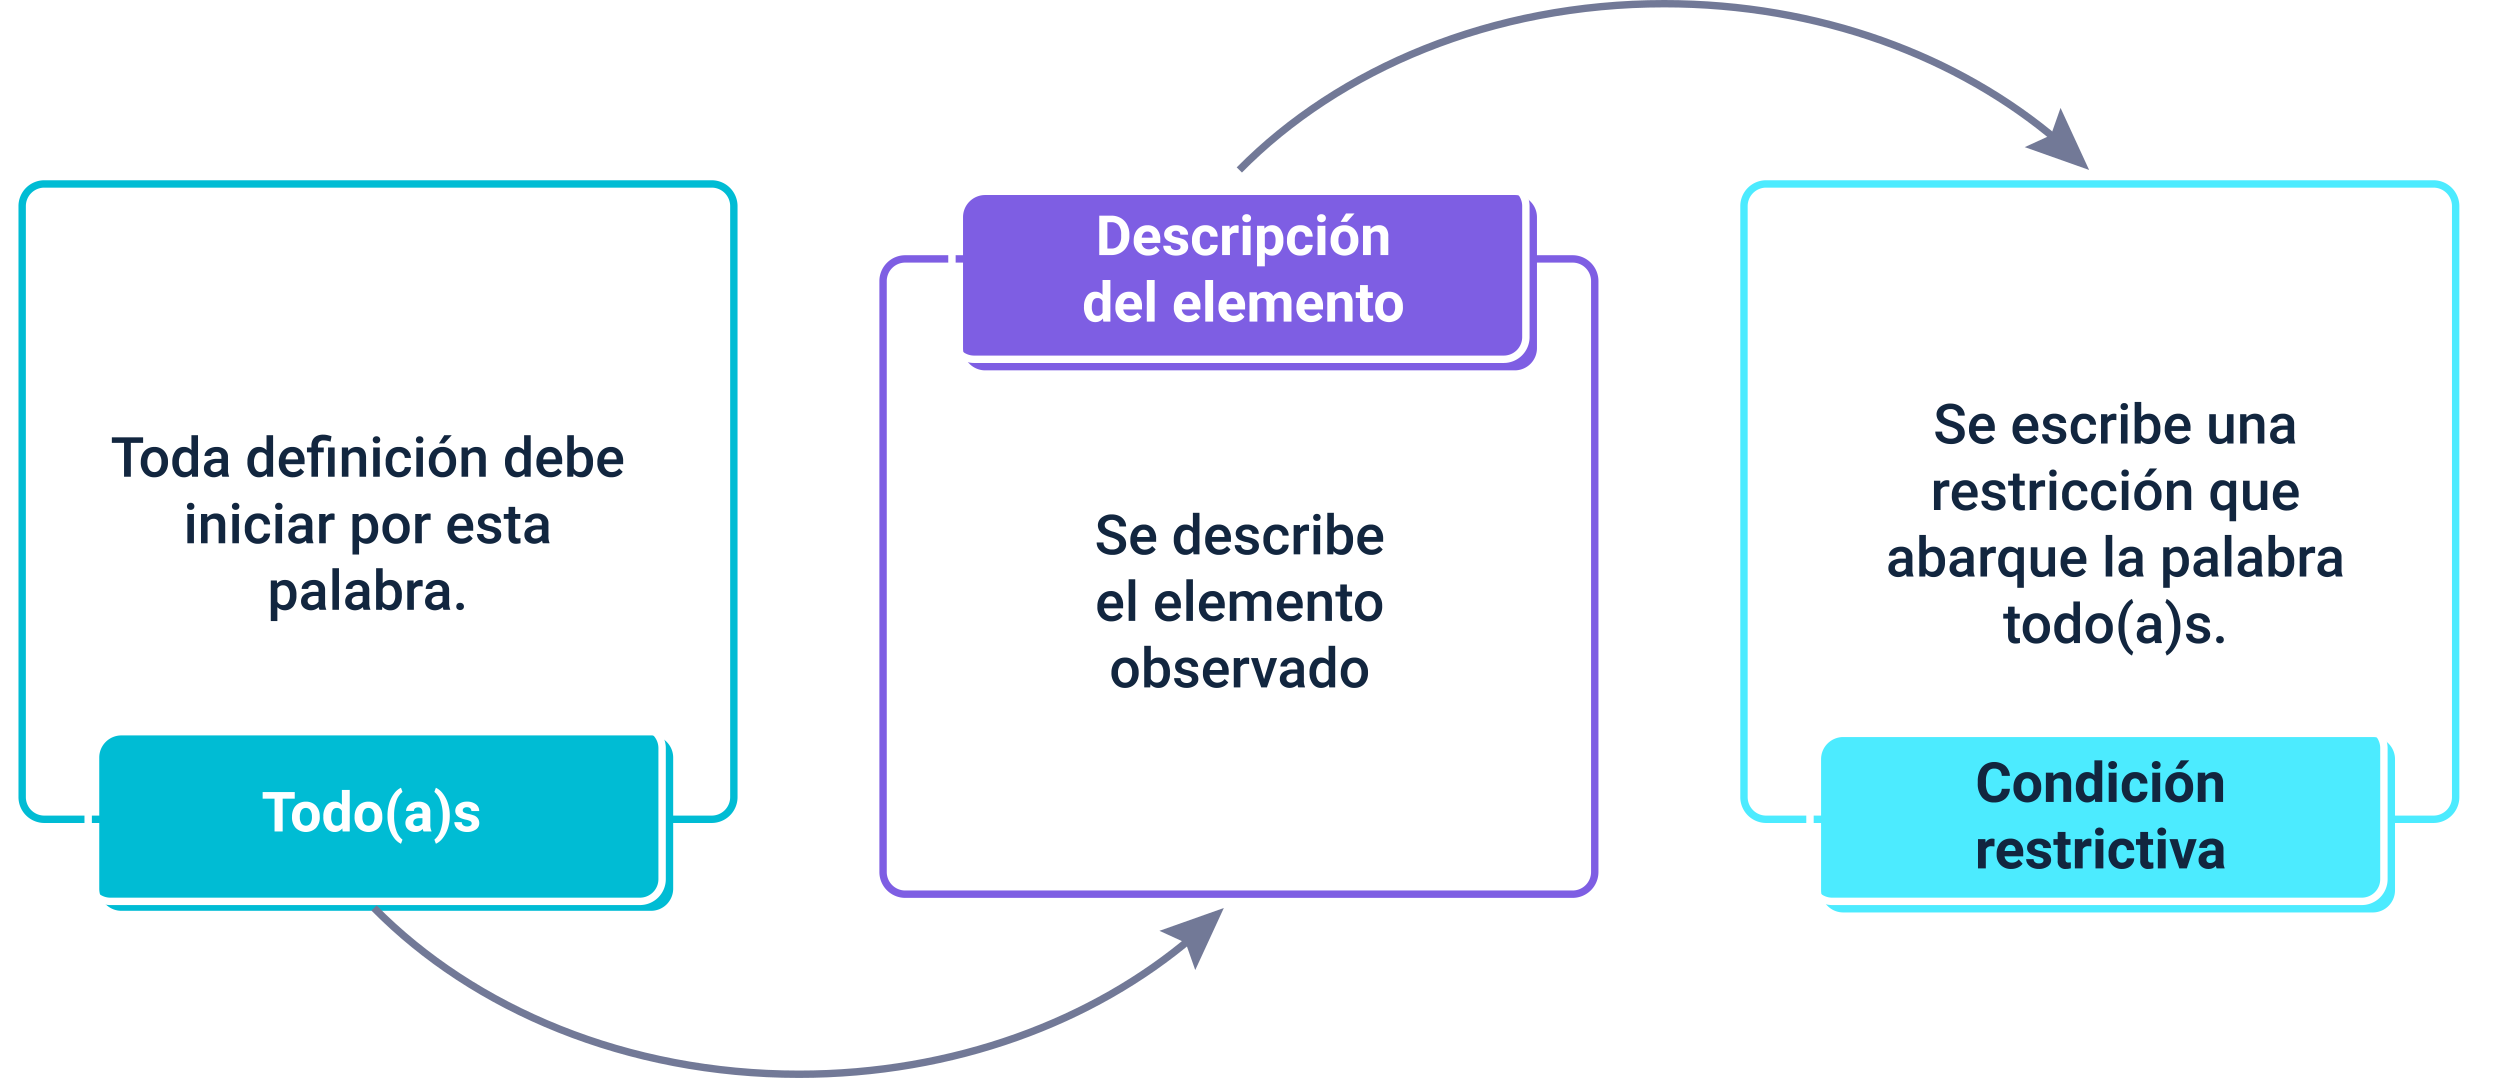 <svg xmlns="http://www.w3.org/2000/svg" xmlns:xlink="http://www.w3.org/1999/xlink" width="676.592" height="291.733" viewBox="0 0 676.592 291.733">
  <defs>
    <filter id="Trazado_724685" x="0" y="43.782" width="210.607" height="189.948" filterUnits="userSpaceOnUse">
      <feOffset dx="3" dy="3" input="SourceAlpha"/>
      <feGaussianBlur stdDeviation="3" result="blur"/>
      <feFlood flood-opacity="0.161"/>
      <feComposite operator="in" in2="blur"/>
      <feComposite in="SourceGraphic"/>
    </filter>
    <filter id="Trazado_724687" x="17.863" y="190.029" width="173.328" height="65.472" filterUnits="userSpaceOnUse">
      <feOffset dx="3" dy="3" input="SourceAlpha"/>
      <feGaussianBlur stdDeviation="3" result="blur-2"/>
      <feFlood flood-opacity="0.161"/>
      <feComposite operator="in" in2="blur-2"/>
      <feComposite in="SourceGraphic"/>
    </filter>
    <filter id="Trazado_724689" x="233.029" y="64.072" width="210.607" height="189.929" filterUnits="userSpaceOnUse">
      <feOffset dx="3" dy="3" input="SourceAlpha"/>
      <feGaussianBlur stdDeviation="3" result="blur-3"/>
      <feFlood flood-opacity="0.161"/>
      <feComposite operator="in" in2="blur-3"/>
      <feComposite in="SourceGraphic"/>
    </filter>
    <filter id="Trazado_724691" x="251.632" y="43.782" width="173.328" height="65.453" filterUnits="userSpaceOnUse">
      <feOffset dx="3" dy="3" input="SourceAlpha"/>
      <feGaussianBlur stdDeviation="3" result="blur-4"/>
      <feFlood flood-opacity="0.161"/>
      <feComposite operator="in" in2="blur-4"/>
      <feComposite in="SourceGraphic"/>
    </filter>
    <filter id="Trazado_724504" x="465.985" y="43.782" width="210.607" height="189.948" filterUnits="userSpaceOnUse">
      <feOffset dx="3" dy="3" input="SourceAlpha"/>
      <feGaussianBlur stdDeviation="3" result="blur-5"/>
      <feFlood flood-opacity="0.161"/>
      <feComposite operator="in" in2="blur-5"/>
      <feComposite in="SourceGraphic"/>
    </filter>
    <filter id="Trazado_724694" x="483.848" y="190.47" width="173.328" height="65.472" filterUnits="userSpaceOnUse">
      <feOffset dx="3" dy="3" input="SourceAlpha"/>
      <feGaussianBlur stdDeviation="3" result="blur-6"/>
      <feFlood flood-opacity="0.161"/>
      <feComposite operator="in" in2="blur-6"/>
      <feComposite in="SourceGraphic"/>
    </filter>
  </defs>
  <g id="Grupo_1009259" data-name="Grupo 1009259" transform="translate(5311 6758)">
    <g transform="matrix(1, 0, 0, 1, -5311, -6758)" filter="url(#Trazado_724685)">
      <path id="Trazado_724685-2" data-name="Trazado 724685" d="M6,0H186.607a6,6,0,0,1,6,6V165.948a6,6,0,0,1-6,6H6a6,6,0,0,1-6-6V6A6,6,0,0,1,6,0Z" transform="translate(6 49.78)" fill="#fff"/>
    </g>
    <path id="Trazado_724686" data-name="Trazado 724686" d="M6,0H186.607a6,6,0,0,1,6,6V165.948a6,6,0,0,1-6,6H6a6,6,0,0,1-6-6V6A6,6,0,0,1,6,0Z" transform="translate(-5305 -6708.218)" fill="none" stroke="#00bcd4" stroke-width="2"/>
    <g transform="matrix(1, 0, 0, 1, -5311, -6758)" filter="url(#Trazado_724687)">
      <path id="Trazado_724687-2" data-name="Trazado 724687" d="M6,0H149.328a6,6,0,0,1,6,6V41.472a6,6,0,0,1-6,6H6a6,6,0,0,1-6-6V6A6,6,0,0,1,6,0Z" transform="translate(23.86 196.03)" fill="#00bcd4"/>
    </g>
    <path id="Trazado_724688" data-name="Trazado 724688" d="M6,0H149.328a6,6,0,0,1,6,6V41.472a6,6,0,0,1-6,6H6a6,6,0,0,1-6-6V6A6,6,0,0,1,6,0Z" transform="translate(-5287.137 -6561.53)" fill="none" stroke="#fff" stroke-width="2"/>
    <g transform="matrix(1, 0, 0, 1, -5311, -6758)" filter="url(#Trazado_724689)">
      <path id="Trazado_724689-2" data-name="Trazado 724689" d="M6,0H186.607a6,6,0,0,1,6,6V165.929a6,6,0,0,1-6,6H6a6,6,0,0,1-6-6V6A6,6,0,0,1,6,0Z" transform="translate(239.03 70.07)" fill="#fff"/>
    </g>
    <path id="Trazado_724690" data-name="Trazado 724690" d="M6,0H186.607a6,6,0,0,1,6,6V165.929a6,6,0,0,1-6,6H6a6,6,0,0,1-6-6V6A6,6,0,0,1,6,0Z" transform="translate(-5072.008 -6687.928)" fill="none" stroke="#7e5ee3" stroke-width="2"/>
    <g transform="matrix(1, 0, 0, 1, -5311, -6758)" filter="url(#Trazado_724691)">
      <path id="Trazado_724691-2" data-name="Trazado 724691" d="M6,0H149.328a6,6,0,0,1,6,6V41.453a6,6,0,0,1-6,6H6a6,6,0,0,1-6-6V6A6,6,0,0,1,6,0Z" transform="translate(257.63 49.78)" fill="#7e5ee3"/>
    </g>
    <path id="Trazado_724692" data-name="Trazado 724692" d="M6,0H149.328a6,6,0,0,1,6,6V41.453a6,6,0,0,1-6,6H6a6,6,0,0,1-6-6V6A6,6,0,0,1,6,0Z" transform="translate(-5053.368 -6708.218)" fill="none" stroke="#fff" stroke-width="2"/>
    <g transform="matrix(1, 0, 0, 1, -5311, -6758)" filter="url(#Trazado_724504)">
      <path id="Trazado_724504-2" data-name="Trazado 724504" d="M6,0H186.607a6,6,0,0,1,6,6V165.948a6,6,0,0,1-6,6H6a6,6,0,0,1-6-6V6A6,6,0,0,1,6,0Z" transform="translate(471.98 49.78)" fill="#fff"/>
    </g>
    <path id="Trazado_724693" data-name="Trazado 724693" d="M6,0H186.607a6,6,0,0,1,6,6V165.948a6,6,0,0,1-6,6H6a6,6,0,0,1-6-6V6A6,6,0,0,1,6,0Z" transform="translate(-4839.015 -6708.218)" fill="none" stroke="#4cebff" stroke-width="2"/>
    <g transform="matrix(1, 0, 0, 1, -5311, -6758)" filter="url(#Trazado_724694)">
      <path id="Trazado_724694-2" data-name="Trazado 724694" d="M6,0H149.328a6,6,0,0,1,6,6V41.472a6,6,0,0,1-6,6H6a6,6,0,0,1-6-6V6A6,6,0,0,1,6,0Z" transform="translate(489.85 196.47)" fill="#4cebff"/>
    </g>
    <path id="Trazado_724695" data-name="Trazado 724695" d="M6,0H149.328a6,6,0,0,1,6,6V41.472a6,6,0,0,1-6,6H6a6,6,0,0,1-6-6V6A6,6,0,0,1,6,0Z" transform="translate(-4821.152 -6561.53)" fill="none" stroke="#fff" stroke-width="2"/>
    <path id="Trazado_724500" data-name="Trazado 724500" d="M99.087,253.093c27.044,27.438,68.5,45,115,45,41.865,0,79.651-14.242,106.5-37.112" transform="translate(-5308.864 -6765.361)" fill="none" stroke="#727997" stroke-miterlimit="10" stroke-width="2"/>
    <path id="Trazado_724501" data-name="Trazado 724501" d="M327.734,269.895l-2.592-7.369-7.1-3.25,17.435-6.183Z" transform="translate(-5315.257 -6765.361)" fill="#727997"/>
    <path id="Trazado_724502" data-name="Trazado 724502" d="M340.314,46c27.044-27.438,68.5-45,115-45,41.865,0,79.651,14.242,106.5,37.112" transform="translate(-5315.907 -6758)" fill="none" stroke="#727997" stroke-miterlimit="10" stroke-width="2"/>
    <path id="Trazado_724503" data-name="Trazado 724503" d="M559.265,40.667l7.1-3.25,2.592-7.369,7.738,16.8Z" transform="translate(-5322.301 -6758.848)" fill="#727997"/>
    <path id="Trazado_724696" data-name="Trazado 724696" d="M55.74,5.116H52.473V14h-2.2V5.116H47.053V3.336H55.74ZM55,9.964a4.7,4.7,0,0,1,.454-2.1,3.324,3.324,0,0,1,1.307-1.428,3.814,3.814,0,0,1,1.981-.505,3.609,3.609,0,0,1,2.618.981,3.939,3.939,0,0,1,1.132,2.666l.015.542a4.142,4.142,0,0,1-1.018,2.926,3.946,3.946,0,0,1-5.468,0A4.215,4.215,0,0,1,55,10.06Zm2.117.15a2.962,2.962,0,0,0,.425,1.727,1.526,1.526,0,0,0,2.417.007,3.241,3.241,0,0,0,.432-1.889,2.933,2.933,0,0,0-.432-1.716,1.4,1.4,0,0,0-1.216-.609,1.382,1.382,0,0,0-1.2.605A3.3,3.3,0,0,0,57.116,10.115Zm6.365-.136a4.776,4.776,0,0,1,.831-2.952,2.7,2.7,0,0,1,2.274-1.1,2.427,2.427,0,0,1,1.912.864V2.75h2.124V14H68.711l-.1-.842a2.491,2.491,0,0,1-2.036.989,2.69,2.69,0,0,1-2.245-1.1A4.93,4.93,0,0,1,63.481,9.979Zm2.117.151a3.146,3.146,0,0,0,.388,1.714,1.263,1.263,0,0,0,1.128.6,1.416,1.416,0,0,0,1.384-.831V8.467a1.4,1.4,0,0,0-1.37-.831Q65.6,7.635,65.6,10.13Zm6.335-.165a4.7,4.7,0,0,1,.454-2.1,3.324,3.324,0,0,1,1.307-1.428,3.814,3.814,0,0,1,1.981-.505,3.609,3.609,0,0,1,2.618.981,3.939,3.939,0,0,1,1.132,2.666l.015.542a4.142,4.142,0,0,1-1.018,2.926,3.946,3.946,0,0,1-5.468,0,4.215,4.215,0,0,1-1.022-2.988Zm2.117.15a2.962,2.962,0,0,0,.425,1.727,1.526,1.526,0,0,0,2.417.007,3.241,3.241,0,0,0,.432-1.889,2.933,2.933,0,0,0-.432-1.716,1.4,1.4,0,0,0-1.216-.609,1.382,1.382,0,0,0-1.2.605A3.3,3.3,0,0,0,74.05,10.115Zm6.79-.451a11.24,11.24,0,0,1,.447-3.193A8.427,8.427,0,0,1,82.6,3.786a4.923,4.923,0,0,1,1.89-1.622l.41,1.143a5.1,5.1,0,0,0-1.67,2.446,11.327,11.327,0,0,0-.6,3.867v.227a11.543,11.543,0,0,0,.593,3.882A5.2,5.2,0,0,0,84.9,16.212l-.41,1.121a4.925,4.925,0,0,1-1.857-1.578,8.286,8.286,0,0,1-1.315-2.611,11.173,11.173,0,0,1-.483-3.091ZM90.6,14a2.351,2.351,0,0,1-.212-.71,2.561,2.561,0,0,1-2,.857,2.814,2.814,0,0,1-1.93-.674,2.167,2.167,0,0,1-.765-1.7,2.24,2.24,0,0,1,.934-1.934,4.608,4.608,0,0,1,2.7-.681H90.3V8.7a1.306,1.306,0,0,0-.282-.879,1.109,1.109,0,0,0-.89-.33,1.261,1.261,0,0,0-.839.256.871.871,0,0,0-.3.7H85.871A2.126,2.126,0,0,1,86.3,7.181a2.808,2.808,0,0,1,1.2-.919,4.378,4.378,0,0,1,1.743-.333,3.459,3.459,0,0,1,2.325.736,2.575,2.575,0,0,1,.861,2.069v3.435a3.789,3.789,0,0,0,.315,1.707V14Zm-1.75-1.472a1.823,1.823,0,0,0,.864-.209,1.371,1.371,0,0,0,.586-.56V10.4h-.791q-1.589,0-1.692,1.1l-.007.125a.847.847,0,0,0,.278.652A1.081,1.081,0,0,0,88.852,12.528Zm8.848-2.7a10.666,10.666,0,0,1-.476,3.186,8.648,8.648,0,0,1-1.37,2.7,4.935,4.935,0,0,1-1.912,1.611l-.41-1.121a5.15,5.15,0,0,0,1.641-2.417,11.192,11.192,0,0,0,.623-3.757V9.649a11.445,11.445,0,0,0-.6-3.86,5.369,5.369,0,0,0-1.666-2.5l.41-1.121a4.936,4.936,0,0,1,1.879,1.567,8.537,8.537,0,0,1,1.37,2.644A10.59,10.59,0,0,1,97.7,9.5Zm5.933,1.978a.682.682,0,0,0-.385-.612,4.368,4.368,0,0,0-1.234-.4q-2.827-.593-2.827-2.4a2.178,2.178,0,0,1,.875-1.761,3.531,3.531,0,0,1,2.289-.707,3.8,3.8,0,0,1,2.413.71,2.239,2.239,0,0,1,.9,1.846h-2.117a1.024,1.024,0,0,0-.293-.751,1.24,1.24,0,0,0-.916-.3,1.267,1.267,0,0,0-.828.242.763.763,0,0,0-.293.615.652.652,0,0,0,.333.568,3.428,3.428,0,0,0,1.124.374,9.183,9.183,0,0,1,1.333.355,2.19,2.19,0,0,1,1.677,2.131,2.067,2.067,0,0,1-.93,1.754,4.013,4.013,0,0,1-2.4.67,4.191,4.191,0,0,1-1.769-.355,2.968,2.968,0,0,1-1.212-.974,2.263,2.263,0,0,1-.439-1.337h2.007a1.105,1.105,0,0,0,.417.864,1.656,1.656,0,0,0,1.04.3,1.533,1.533,0,0,0,.919-.231A.718.718,0,0,0,103.633,11.81Z" transform="translate(-5286.971 -6546.971)" fill="#fff"/>
    <path id="Trazado_724697" data-name="Trazado 724697" d="M37.469,14V3.336H40.75a4.983,4.983,0,0,1,2.516.634A4.418,4.418,0,0,1,45,5.771a5.557,5.557,0,0,1,.623,2.655v.491a5.573,5.573,0,0,1-.612,2.644,4.38,4.38,0,0,1-1.725,1.794A5.021,5.021,0,0,1,40.772,14Zm2.2-8.884v7.119h1.062a2.386,2.386,0,0,0,1.97-.842,3.806,3.806,0,0,0,.7-2.41V8.419a3.867,3.867,0,0,0-.674-2.465,2.378,2.378,0,0,0-1.97-.839Zm11.06,9.031a3.89,3.89,0,0,1-2.838-1.069,3.8,3.8,0,0,1-1.095-2.849v-.205a4.787,4.787,0,0,1,.461-2.135,3.386,3.386,0,0,1,1.307-1.45,3.669,3.669,0,0,1,1.93-.509,3.289,3.289,0,0,1,2.56,1.025,4.167,4.167,0,0,1,.934,2.908v.864H48.939a1.966,1.966,0,0,0,.619,1.245,1.871,1.871,0,0,0,1.307.469,2.285,2.285,0,0,0,1.912-.886l1.04,1.165a3.178,3.178,0,0,1-1.289,1.051A4.229,4.229,0,0,1,50.726,14.146Zm-.242-6.511a1.323,1.323,0,0,0-1.022.427,2.209,2.209,0,0,0-.5,1.221h2.944V9.114a1.576,1.576,0,0,0-.381-1.092A1.365,1.365,0,0,0,50.484,7.635Zm8.994,4.175a.682.682,0,0,0-.385-.612,4.368,4.368,0,0,0-1.234-.4q-2.827-.593-2.827-2.4a2.178,2.178,0,0,1,.875-1.761A3.531,3.531,0,0,1,58.2,5.929a3.8,3.8,0,0,1,2.413.71,2.239,2.239,0,0,1,.9,1.846H59.4a1.024,1.024,0,0,0-.293-.751,1.24,1.24,0,0,0-.916-.3,1.267,1.267,0,0,0-.828.242.763.763,0,0,0-.293.615.652.652,0,0,0,.333.568,3.428,3.428,0,0,0,1.124.374,9.183,9.183,0,0,1,1.333.355,2.19,2.19,0,0,1,1.677,2.131,2.067,2.067,0,0,1-.93,1.754,4.013,4.013,0,0,1-2.4.67,4.191,4.191,0,0,1-1.769-.355,2.968,2.968,0,0,1-1.212-.974,2.263,2.263,0,0,1-.439-1.337h2.007a1.105,1.105,0,0,0,.417.864,1.656,1.656,0,0,0,1.04.3,1.533,1.533,0,0,0,.919-.231A.718.718,0,0,0,59.479,11.81Zm6.716.63a1.388,1.388,0,0,0,.952-.322,1.129,1.129,0,0,0,.381-.857h1.985a2.715,2.715,0,0,1-.439,1.476,2.9,2.9,0,0,1-1.183,1.04,3.7,3.7,0,0,1-1.659.37,3.44,3.44,0,0,1-2.681-1.08,4.275,4.275,0,0,1-.981-2.985V9.942a4.226,4.226,0,0,1,.974-2.922,3.4,3.4,0,0,1,2.673-1.091,3.333,3.333,0,0,1,2.384.846,3,3,0,0,1,.912,2.252H67.528a1.455,1.455,0,0,0-.381-1.005,1.416,1.416,0,0,0-2.084.153,3.125,3.125,0,0,0-.377,1.749v.22A3.164,3.164,0,0,0,65.06,11.9,1.291,1.291,0,0,0,66.195,12.44Zm8.979-4.38A5.751,5.751,0,0,0,74.413,8a1.55,1.55,0,0,0-1.575.813V14H70.721V6.075h2l.059.945a1.961,1.961,0,0,1,1.765-1.091,2.218,2.218,0,0,1,.659.1ZM78.426,14H76.3V6.075h2.124ZM76.178,4.024a1.042,1.042,0,0,1,.319-.784,1.373,1.373,0,0,1,1.732,0,1.036,1.036,0,0,1,.322.784,1.039,1.039,0,0,1-.326.791,1.358,1.358,0,0,1-1.721,0A1.039,1.039,0,0,1,76.178,4.024ZM87.3,10.111a4.753,4.753,0,0,1-.831,2.933,2.665,2.665,0,0,1-2.245,1.1,2.469,2.469,0,0,1-1.941-.835v3.735H80.169V6.075h1.963l.073.776a2.488,2.488,0,0,1,2.007-.923A2.683,2.683,0,0,1,86.49,7.013,4.882,4.882,0,0,1,87.3,10Zm-2.117-.161a3.136,3.136,0,0,0-.392-1.712,1.275,1.275,0,0,0-1.139-.6,1.385,1.385,0,0,0-1.37.764v3.255a1.409,1.409,0,0,0,1.384.786Q85.187,12.44,85.187,9.949Zm6.724,2.49a1.388,1.388,0,0,0,.952-.322,1.129,1.129,0,0,0,.381-.857h1.985a2.715,2.715,0,0,1-.439,1.476,2.9,2.9,0,0,1-1.183,1.04,3.7,3.7,0,0,1-1.659.37,3.44,3.44,0,0,1-2.681-1.08,4.275,4.275,0,0,1-.981-2.985V9.942a4.226,4.226,0,0,1,.974-2.922,3.4,3.4,0,0,1,2.673-1.091,3.333,3.333,0,0,1,2.384.846,3,3,0,0,1,.912,2.252H93.243a1.455,1.455,0,0,0-.381-1.005,1.416,1.416,0,0,0-2.084.153A3.125,3.125,0,0,0,90.4,9.924v.22a3.164,3.164,0,0,0,.374,1.761A1.291,1.291,0,0,0,91.91,12.44ZM98.67,14H96.546V6.075H98.67ZM96.422,4.024a1.042,1.042,0,0,1,.319-.784,1.373,1.373,0,0,1,1.732,0,1.036,1.036,0,0,1,.322.784,1.039,1.039,0,0,1-.326.791,1.358,1.358,0,0,1-1.721,0A1.039,1.039,0,0,1,96.422,4.024Zm3.662,5.94a4.7,4.7,0,0,1,.454-2.1,3.324,3.324,0,0,1,1.307-1.428,3.814,3.814,0,0,1,1.981-.505,3.609,3.609,0,0,1,2.618.981,3.939,3.939,0,0,1,1.132,2.666l.015.542a4.142,4.142,0,0,1-1.018,2.926,3.946,3.946,0,0,1-5.468,0,4.215,4.215,0,0,1-1.022-2.988Zm2.117.15a2.962,2.962,0,0,0,.425,1.727,1.526,1.526,0,0,0,2.417.007,3.241,3.241,0,0,0,.432-1.889,2.933,2.933,0,0,0-.432-1.716,1.4,1.4,0,0,0-1.216-.609,1.382,1.382,0,0,0-1.2.605A3.3,3.3,0,0,0,102.2,10.115Zm2.043-7.365h2.307l-2.029,2.271H102.8Zm6.6,3.325.066.916a2.767,2.767,0,0,1,2.278-1.062,2.3,2.3,0,0,1,1.875.74,3.451,3.451,0,0,1,.63,2.212V14h-2.117V8.92a1.379,1.379,0,0,0-.293-.98,1.31,1.31,0,0,0-.974-.3,1.456,1.456,0,0,0-1.34.763V14h-2.117V6.075Zm-77.5,21.9a4.776,4.776,0,0,1,.831-2.952,2.7,2.7,0,0,1,2.274-1.1,2.427,2.427,0,0,1,1.912.864V20.75h2.124V32H38.568l-.1-.842a2.491,2.491,0,0,1-2.036.989,2.69,2.69,0,0,1-2.245-1.1A4.93,4.93,0,0,1,33.338,27.979Zm2.117.151a3.146,3.146,0,0,0,.388,1.714,1.263,1.263,0,0,0,1.128.6,1.416,1.416,0,0,0,1.384-.831V26.467a1.4,1.4,0,0,0-1.37-.831Q35.455,25.635,35.455,28.13Zm10.313,4.017a3.89,3.89,0,0,1-2.838-1.069,3.8,3.8,0,0,1-1.095-2.849v-.205a4.787,4.787,0,0,1,.461-2.135,3.386,3.386,0,0,1,1.307-1.45,3.669,3.669,0,0,1,1.93-.509,3.289,3.289,0,0,1,2.56,1.025,4.167,4.167,0,0,1,.934,2.908v.864H43.98a1.966,1.966,0,0,0,.619,1.245,1.871,1.871,0,0,0,1.307.469,2.285,2.285,0,0,0,1.912-.886l1.04,1.165a3.178,3.178,0,0,1-1.289,1.051A4.229,4.229,0,0,1,45.768,32.146Zm-.242-6.511a1.323,1.323,0,0,0-1.022.427,2.209,2.209,0,0,0-.5,1.221h2.944v-.169a1.576,1.576,0,0,0-.381-1.092A1.365,1.365,0,0,0,45.526,25.635ZM52.462,32H50.338V20.75h2.124Zm9.126.146a3.89,3.89,0,0,1-2.838-1.069,3.8,3.8,0,0,1-1.095-2.849v-.205a4.787,4.787,0,0,1,.461-2.135,3.386,3.386,0,0,1,1.307-1.45,3.669,3.669,0,0,1,1.93-.509,3.289,3.289,0,0,1,2.56,1.025,4.167,4.167,0,0,1,.934,2.908v.864H59.8a1.966,1.966,0,0,0,.619,1.245,1.871,1.871,0,0,0,1.307.469,2.285,2.285,0,0,0,1.912-.886l1.04,1.165a3.178,3.178,0,0,1-1.289,1.051A4.229,4.229,0,0,1,61.588,32.146Zm-.242-6.511a1.323,1.323,0,0,0-1.022.427,2.209,2.209,0,0,0-.5,1.221h2.944v-.169a1.576,1.576,0,0,0-.381-1.092A1.365,1.365,0,0,0,61.346,25.635ZM68.282,32H66.158V20.75h2.124Zm5.391.146a3.89,3.89,0,0,1-2.838-1.069,3.8,3.8,0,0,1-1.095-2.849v-.205a4.787,4.787,0,0,1,.461-2.135,3.386,3.386,0,0,1,1.307-1.45,3.669,3.669,0,0,1,1.93-.509A3.289,3.289,0,0,1,76,24.954a4.167,4.167,0,0,1,.934,2.908v.864H71.886a1.966,1.966,0,0,0,.619,1.245,1.871,1.871,0,0,0,1.307.469,2.285,2.285,0,0,0,1.912-.886l1.04,1.165a3.178,3.178,0,0,1-1.289,1.051A4.229,4.229,0,0,1,73.673,32.146Zm-.242-6.511a1.323,1.323,0,0,0-1.022.427,2.209,2.209,0,0,0-.5,1.221h2.944v-.169a1.576,1.576,0,0,0-.381-1.092A1.365,1.365,0,0,0,73.431,25.635Zm6.687-1.56.066.886a2.785,2.785,0,0,1,2.278-1.033,2.114,2.114,0,0,1,2.1,1.208,2.721,2.721,0,0,1,2.38-1.208,2.364,2.364,0,0,1,1.919.751,3.451,3.451,0,0,1,.63,2.26V32H87.369V26.935a1.515,1.515,0,0,0-.264-.987,1.167,1.167,0,0,0-.93-.312,1.321,1.321,0,0,0-1.318.91L84.864,32H82.748V26.942a1.5,1.5,0,0,0-.271-1,1.178,1.178,0,0,0-.923-.308,1.371,1.371,0,0,0-1.3.749V32H78.133V24.075Zm14.648,8.071a3.89,3.89,0,0,1-2.838-1.069,3.8,3.8,0,0,1-1.095-2.849v-.205a4.787,4.787,0,0,1,.461-2.135,3.386,3.386,0,0,1,1.307-1.45,3.669,3.669,0,0,1,1.93-.509,3.289,3.289,0,0,1,2.56,1.025,4.167,4.167,0,0,1,.934,2.908v.864H92.979a1.966,1.966,0,0,0,.619,1.245,1.871,1.871,0,0,0,1.307.469,2.285,2.285,0,0,0,1.912-.886l1.04,1.165a3.178,3.178,0,0,1-1.289,1.051A4.229,4.229,0,0,1,94.767,32.146Zm-.242-6.511a1.323,1.323,0,0,0-1.022.427,2.209,2.209,0,0,0-.5,1.221h2.944v-.169a1.576,1.576,0,0,0-.381-1.092A1.365,1.365,0,0,0,94.525,25.635Zm6.65-1.56.066.916a2.767,2.767,0,0,1,2.278-1.062,2.3,2.3,0,0,1,1.875.74,3.451,3.451,0,0,1,.63,2.212V32h-2.117V26.92a1.379,1.379,0,0,0-.293-.98,1.31,1.31,0,0,0-.974-.3,1.456,1.456,0,0,0-1.34.763V32H99.183V24.075Zm8.987-1.948v1.948h1.355v1.553h-1.355v3.955a.944.944,0,0,0,.168.63.846.846,0,0,0,.645.19,3.376,3.376,0,0,0,.623-.051v1.6a4.358,4.358,0,0,1-1.282.19,2.021,2.021,0,0,1-2.271-2.249v-4.27h-1.157V24.075h1.157V22.127Zm1.985,5.837a4.7,4.7,0,0,1,.454-2.1,3.324,3.324,0,0,1,1.307-1.428,3.814,3.814,0,0,1,1.981-.505,3.609,3.609,0,0,1,2.618.981,3.939,3.939,0,0,1,1.132,2.666l.015.542a4.142,4.142,0,0,1-1.018,2.926,3.946,3.946,0,0,1-5.468,0,4.215,4.215,0,0,1-1.022-2.988Zm2.117.15a2.962,2.962,0,0,0,.425,1.727,1.526,1.526,0,0,0,2.417.007,3.241,3.241,0,0,0,.432-1.889,2.933,2.933,0,0,0-.432-1.716,1.4,1.4,0,0,0-1.216-.609,1.382,1.382,0,0,0-1.2.605A3.3,3.3,0,0,0,114.264,28.115Z" transform="translate(-5050.971 -6702.971)" fill="#fff"/>
    <path id="Trazado_724698" data-name="Trazado 724698" d="M51.92,10.448a3.774,3.774,0,0,1-1.271,2.71,4.463,4.463,0,0,1-3.021.989A4.013,4.013,0,0,1,44.4,12.766a5.661,5.661,0,0,1-1.176-3.79V8.324a6.393,6.393,0,0,1,.542-2.71,4.062,4.062,0,0,1,1.549-1.8,4.841,4.841,0,0,1,5.314.363,4.055,4.055,0,0,1,1.3,2.776h-2.2a2.227,2.227,0,0,0-.575-1.5,2.129,2.129,0,0,0-1.505-.465,1.867,1.867,0,0,0-1.644.787,4.413,4.413,0,0,0-.56,2.443v.806a4.723,4.723,0,0,0,.524,2.527,1.832,1.832,0,0,0,1.652.8,2.169,2.169,0,0,0,1.52-.465,2.1,2.1,0,0,0,.575-1.439Zm.974-.483a4.7,4.7,0,0,1,.454-2.1,3.324,3.324,0,0,1,1.307-1.428,3.814,3.814,0,0,1,1.981-.505,3.609,3.609,0,0,1,2.618.981,3.939,3.939,0,0,1,1.132,2.666l.015.542a4.142,4.142,0,0,1-1.018,2.926,3.946,3.946,0,0,1-5.468,0,4.215,4.215,0,0,1-1.022-2.988Zm2.117.15a2.962,2.962,0,0,0,.425,1.727,1.526,1.526,0,0,0,2.417.007,3.241,3.241,0,0,0,.432-1.889,2.933,2.933,0,0,0-.432-1.716,1.4,1.4,0,0,0-1.216-.609,1.382,1.382,0,0,0-1.2.605A3.3,3.3,0,0,0,55.011,10.115Zm8.643-4.039.066.916A2.767,2.767,0,0,1,66,5.929a2.3,2.3,0,0,1,1.875.74A3.451,3.451,0,0,1,68.5,8.88V14H66.385V8.92a1.379,1.379,0,0,0-.293-.98,1.31,1.31,0,0,0-.974-.3,1.456,1.456,0,0,0-1.34.763V14H61.661V6.075Zm6.123,3.9a4.776,4.776,0,0,1,.831-2.952,2.7,2.7,0,0,1,2.274-1.1,2.427,2.427,0,0,1,1.912.864V2.75h2.124V14H75.006l-.1-.842a2.491,2.491,0,0,1-2.036.989,2.69,2.69,0,0,1-2.245-1.1A4.93,4.93,0,0,1,69.776,9.979Zm2.117.151a3.146,3.146,0,0,0,.388,1.714,1.263,1.263,0,0,0,1.128.6,1.416,1.416,0,0,0,1.384-.831V8.467a1.4,1.4,0,0,0-1.37-.831Q71.893,7.635,71.893,10.13Zm8.9,3.87H78.668V6.075h2.124ZM78.543,4.024a1.042,1.042,0,0,1,.319-.784,1.373,1.373,0,0,1,1.732,0,1.036,1.036,0,0,1,.322.784,1.039,1.039,0,0,1-.326.791,1.358,1.358,0,0,1-1.721,0A1.039,1.039,0,0,1,78.543,4.024Zm7.288,8.416a1.388,1.388,0,0,0,.952-.322,1.129,1.129,0,0,0,.381-.857h1.985a2.715,2.715,0,0,1-.439,1.476,2.9,2.9,0,0,1-1.183,1.04,3.7,3.7,0,0,1-1.659.37,3.44,3.44,0,0,1-2.681-1.08,4.275,4.275,0,0,1-.981-2.985V9.942A4.226,4.226,0,0,1,83.18,7.02a3.4,3.4,0,0,1,2.673-1.091,3.333,3.333,0,0,1,2.384.846,3,3,0,0,1,.912,2.252H87.164a1.455,1.455,0,0,0-.381-1.005,1.416,1.416,0,0,0-2.084.153,3.125,3.125,0,0,0-.377,1.749v.22A3.164,3.164,0,0,0,84.7,11.9,1.291,1.291,0,0,0,85.831,12.44ZM92.591,14H90.467V6.075h2.124ZM90.343,4.024a1.042,1.042,0,0,1,.319-.784,1.373,1.373,0,0,1,1.732,0,1.036,1.036,0,0,1,.322.784,1.039,1.039,0,0,1-.326.791,1.358,1.358,0,0,1-1.721,0A1.039,1.039,0,0,1,90.343,4.024ZM94,9.964a4.7,4.7,0,0,1,.454-2.1,3.324,3.324,0,0,1,1.307-1.428,3.814,3.814,0,0,1,1.981-.505,3.609,3.609,0,0,1,2.618.981A3.939,3.939,0,0,1,101.5,9.576l.015.542a4.142,4.142,0,0,1-1.018,2.926,3.946,3.946,0,0,1-5.468,0A4.215,4.215,0,0,1,94,10.06Zm2.117.15a2.962,2.962,0,0,0,.425,1.727,1.526,1.526,0,0,0,2.417.007A3.241,3.241,0,0,0,99.4,9.961a2.933,2.933,0,0,0-.432-1.716,1.4,1.4,0,0,0-1.216-.609,1.382,1.382,0,0,0-1.2.605A3.3,3.3,0,0,0,96.122,10.115ZM98.165,2.75h2.307L98.443,5.021H96.722Zm6.6,3.325.066.916a2.767,2.767,0,0,1,2.278-1.062,2.3,2.3,0,0,1,1.875.74,3.451,3.451,0,0,1,.63,2.212V14H107.5V8.92a1.379,1.379,0,0,0-.293-.98,1.31,1.31,0,0,0-.974-.3,1.456,1.456,0,0,0-1.34.763V14h-2.117V6.075ZM47.741,26.06A5.75,5.75,0,0,0,46.98,26a1.55,1.55,0,0,0-1.575.813V32H43.288V24.075h2l.059.945a1.961,1.961,0,0,1,1.765-1.091,2.218,2.218,0,0,1,.659.1Zm4.526,6.086a3.89,3.89,0,0,1-2.838-1.069,3.8,3.8,0,0,1-1.095-2.849v-.205a4.787,4.787,0,0,1,.461-2.135,3.386,3.386,0,0,1,1.307-1.45,3.669,3.669,0,0,1,1.93-.509,3.289,3.289,0,0,1,2.56,1.025,4.167,4.167,0,0,1,.934,2.908v.864H50.481a1.966,1.966,0,0,0,.619,1.245,1.871,1.871,0,0,0,1.307.469,2.285,2.285,0,0,0,1.912-.886l1.04,1.165a3.178,3.178,0,0,1-1.289,1.051A4.229,4.229,0,0,1,52.268,32.146Zm-.242-6.511A1.323,1.323,0,0,0,51,26.062a2.209,2.209,0,0,0-.5,1.221h2.944v-.169a1.576,1.576,0,0,0-.381-1.092A1.365,1.365,0,0,0,52.026,25.635ZM61.02,29.81a.682.682,0,0,0-.385-.612,4.368,4.368,0,0,0-1.234-.4q-2.827-.593-2.827-2.4a2.178,2.178,0,0,1,.875-1.761,3.531,3.531,0,0,1,2.289-.707,3.8,3.8,0,0,1,2.413.71,2.239,2.239,0,0,1,.9,1.846H60.94a1.024,1.024,0,0,0-.293-.751,1.24,1.24,0,0,0-.916-.3,1.267,1.267,0,0,0-.828.242.763.763,0,0,0-.293.615.652.652,0,0,0,.333.568,3.428,3.428,0,0,0,1.124.374,9.183,9.183,0,0,1,1.333.355,2.19,2.19,0,0,1,1.677,2.131,2.067,2.067,0,0,1-.93,1.754,4.013,4.013,0,0,1-2.4.67,4.191,4.191,0,0,1-1.769-.355,2.968,2.968,0,0,1-1.212-.974,2.263,2.263,0,0,1-.439-1.337h2.007a1.105,1.105,0,0,0,.417.864,1.656,1.656,0,0,0,1.04.3,1.533,1.533,0,0,0,.919-.231A.718.718,0,0,0,61.02,29.81Zm5.955-7.683v1.948H68.33v1.553H66.975v3.955a.944.944,0,0,0,.168.63.846.846,0,0,0,.645.19,3.376,3.376,0,0,0,.623-.051v1.6a4.358,4.358,0,0,1-1.282.19A2.021,2.021,0,0,1,64.858,29.9v-4.27H63.7V24.075h1.157V22.127Zm6.987,3.933A5.75,5.75,0,0,0,73.2,26a1.55,1.55,0,0,0-1.575.813V32H69.509V24.075h2l.059.945a1.961,1.961,0,0,1,1.765-1.091,2.218,2.218,0,0,1,.659.1ZM77.214,32H75.09V24.075h2.124Zm-2.249-9.976a1.042,1.042,0,0,1,.319-.784,1.373,1.373,0,0,1,1.732,0,1.118,1.118,0,0,1,0,1.575,1.358,1.358,0,0,1-1.721,0A1.039,1.039,0,0,1,74.966,22.024Zm7.288,8.416a1.388,1.388,0,0,0,.952-.322,1.129,1.129,0,0,0,.381-.857h1.985a2.715,2.715,0,0,1-.439,1.476,2.9,2.9,0,0,1-1.183,1.04,3.7,3.7,0,0,1-1.659.37,3.44,3.44,0,0,1-2.681-1.08,4.275,4.275,0,0,1-.981-2.985v-.139A4.226,4.226,0,0,1,79.6,25.02a3.4,3.4,0,0,1,2.673-1.091,3.333,3.333,0,0,1,2.384.846,3,3,0,0,1,.912,2.252H83.586a1.455,1.455,0,0,0-.381-1.005,1.416,1.416,0,0,0-2.084.153,3.125,3.125,0,0,0-.377,1.749v.22a3.164,3.164,0,0,0,.374,1.761A1.291,1.291,0,0,0,82.253,30.44Zm7.061-8.313v1.948h1.355v1.553H89.314v3.955a.944.944,0,0,0,.168.63.846.846,0,0,0,.645.19,3.376,3.376,0,0,0,.623-.051v1.6a4.358,4.358,0,0,1-1.282.19A2.021,2.021,0,0,1,87.2,29.9v-4.27H86.04V24.075H87.2V22.127ZM94.082,32H91.958V24.075h2.124Zm-2.249-9.976a1.042,1.042,0,0,1,.319-.784,1.373,1.373,0,0,1,1.732,0,1.118,1.118,0,0,1,0,1.575,1.358,1.358,0,0,1-1.721,0A1.039,1.039,0,0,1,91.833,22.024Zm6.958,7.39,1.472-5.339h2.212L99.8,32H97.781l-2.673-7.925h2.212Zm9.1,2.585a2.351,2.351,0,0,1-.212-.71,2.561,2.561,0,0,1-2,.857,2.814,2.814,0,0,1-1.93-.674,2.167,2.167,0,0,1-.765-1.7,2.24,2.24,0,0,1,.934-1.934,4.608,4.608,0,0,1,2.7-.681h.974V26.7a1.306,1.306,0,0,0-.282-.879,1.109,1.109,0,0,0-.89-.33,1.261,1.261,0,0,0-.839.256.871.871,0,0,0-.3.7h-2.117a2.126,2.126,0,0,1,.425-1.274,2.808,2.808,0,0,1,1.2-.919,4.378,4.378,0,0,1,1.743-.333,3.459,3.459,0,0,1,2.325.736,2.575,2.575,0,0,1,.861,2.069v3.435a3.789,3.789,0,0,0,.315,1.707V32Zm-1.75-1.472a1.823,1.823,0,0,0,.864-.209,1.371,1.371,0,0,0,.586-.56V28.4H106.8q-1.589,0-1.692,1.1l-.007.125a.847.847,0,0,0,.278.652A1.081,1.081,0,0,0,106.137,30.528Z" transform="translate(-4818.971 -6554.971)" fill="#12263f"/>
    <path id="Trazado_724699" data-name="Trazado 724699" d="M12.705,4.83H9.38V14H7.542V4.83h-3.3V3.336h8.459Zm-.63,5.134a4.673,4.673,0,0,1,.461-2.1,3.37,3.37,0,0,1,1.3-1.436,3.653,3.653,0,0,1,1.919-.5,3.462,3.462,0,0,1,2.6,1.033A4.062,4.062,0,0,1,19.436,9.7l.007.417a4.715,4.715,0,0,1-.45,2.095A3.329,3.329,0,0,1,17.7,13.641a3.679,3.679,0,0,1-1.937.505,3.438,3.438,0,0,1-2.684-1.117,4.278,4.278,0,0,1-1.007-2.977Zm1.78.154a3.193,3.193,0,0,0,.505,1.915,1.643,1.643,0,0,0,1.406.692,1.625,1.625,0,0,0,1.4-.7,3.527,3.527,0,0,0,.5-2.058,3.152,3.152,0,0,0-.516-1.9,1.74,1.74,0,0,0-2.787-.011A3.46,3.46,0,0,0,13.855,10.118Zm6.76-.139a4.712,4.712,0,0,1,.85-2.941,2.722,2.722,0,0,1,2.278-1.11,2.587,2.587,0,0,1,2.036.879V2.75h1.78V14H25.948l-.088-.82a2.624,2.624,0,0,1-2.131.967,2.707,2.707,0,0,1-2.252-1.121A4.884,4.884,0,0,1,20.615,9.979Zm1.78.154a3.3,3.3,0,0,0,.465,1.886,1.509,1.509,0,0,0,1.322.677,1.681,1.681,0,0,0,1.6-.974V8.338A1.655,1.655,0,0,0,24.2,7.386a1.52,1.52,0,0,0-1.333.685A3.674,3.674,0,0,0,22.4,10.133ZM34.151,14a2.747,2.747,0,0,1-.205-.74,2.994,2.994,0,0,1-4.028.205,2.179,2.179,0,0,1-.754-1.685A2.25,2.25,0,0,1,30.1,9.836,4.561,4.561,0,0,1,32.8,9.159h1.091v-.52a1.388,1.388,0,0,0-.344-.985,1.365,1.365,0,0,0-1.047-.37,1.568,1.568,0,0,0-1,.3.941.941,0,0,0-.388.773h-1.78a1.975,1.975,0,0,1,.432-1.219,2.879,2.879,0,0,1,1.176-.89A4.129,4.129,0,0,1,32.6,5.929a3.325,3.325,0,0,1,2.219.7,2.494,2.494,0,0,1,.85,1.967v3.574a4.051,4.051,0,0,0,.3,1.707V14ZM32.2,12.718a2.025,2.025,0,0,0,.992-.256,1.713,1.713,0,0,0,.7-.688V10.279h-.959a2.624,2.624,0,0,0-1.487.344,1.115,1.115,0,0,0-.5.974,1.04,1.04,0,0,0,.341.817A1.319,1.319,0,0,0,32.2,12.718Zm8.738-2.739a4.712,4.712,0,0,1,.85-2.941,2.722,2.722,0,0,1,2.278-1.11,2.587,2.587,0,0,1,2.036.879V2.75h1.78V14H46.265l-.088-.82a2.624,2.624,0,0,1-2.131.967,2.707,2.707,0,0,1-2.252-1.121A4.884,4.884,0,0,1,40.933,9.979Zm1.78.154a3.3,3.3,0,0,0,.465,1.886A1.509,1.509,0,0,0,44.5,12.7a1.681,1.681,0,0,0,1.6-.974V8.338a1.655,1.655,0,0,0-1.582-.952,1.52,1.52,0,0,0-1.333.685A3.674,3.674,0,0,0,42.713,10.133Zm10.51,4.014a3.682,3.682,0,0,1-2.743-1.066,3.866,3.866,0,0,1-1.051-2.838v-.22a4.755,4.755,0,0,1,.458-2.12,3.484,3.484,0,0,1,1.285-1.454,3.4,3.4,0,0,1,1.846-.52,3.11,3.11,0,0,1,2.5,1.033A4.367,4.367,0,0,1,56.4,9.884V10.6H51.223a2.38,2.38,0,0,0,.656,1.553,1.968,1.968,0,0,0,1.447.571,2.41,2.41,0,0,0,1.992-.989l.959.916a3.2,3.2,0,0,1-1.271,1.1A3.978,3.978,0,0,1,53.223,14.146Zm-.212-6.79a1.5,1.5,0,0,0-1.183.513A2.657,2.657,0,0,0,51.253,9.3h3.391V9.166a2.163,2.163,0,0,0-.476-1.351A1.487,1.487,0,0,0,53.01,7.357ZM58.255,14V7.394H57.046V6.075h1.208V5.533a3.17,3.17,0,0,1,.4-1.6,2.46,2.46,0,0,1,1.1-1A3.955,3.955,0,0,1,61.455,2.6a4.975,4.975,0,0,1,1.124.125q.538.125,1.117.315l-.271,1.472a5.666,5.666,0,0,0-1.846-.352,1.649,1.649,0,0,0-1.179.355,1.421,1.421,0,0,0-.366,1.066v.5h1.56V7.394h-1.56V14Zm6.284,0h-1.78V6.075h1.78Zm3.625-7.925.051.916a2.849,2.849,0,0,1,2.307-1.062q2.476,0,2.52,2.834V14h-1.78V8.866a1.632,1.632,0,0,0-.326-1.117,1.371,1.371,0,0,0-1.066-.363,1.715,1.715,0,0,0-1.6.974V14h-1.78V6.075ZM76.748,14h-1.78V6.075h1.78Zm-1.89-9.99a.956.956,0,0,1,.26-.686.978.978,0,0,1,.743-.273.99.99,0,0,1,.747.273.949.949,0,0,1,.264.686.927.927,0,0,1-.264.675,1,1,0,0,1-.747.269.985.985,0,0,1-.743-.269A.934.934,0,0,1,74.859,4.01Zm7.083,8.716a1.609,1.609,0,0,0,1.106-.388,1.326,1.326,0,0,0,.469-.959h1.677a2.614,2.614,0,0,1-.461,1.381,3.027,3.027,0,0,1-1.172,1.014,3.492,3.492,0,0,1-1.6.374,3.379,3.379,0,0,1-2.637-1.077,4.27,4.27,0,0,1-.974-2.974V9.913a4.2,4.2,0,0,1,.967-2.9,3.348,3.348,0,0,1,2.637-1.088,3.256,3.256,0,0,1,2.3.824,2.952,2.952,0,0,1,.934,2.164H83.516A1.63,1.63,0,0,0,83.051,7.8a1.5,1.5,0,0,0-1.11-.439,1.566,1.566,0,0,0-1.333.626,3.2,3.2,0,0,0-.476,1.9v.286a3.248,3.248,0,0,0,.465,1.923A1.565,1.565,0,0,0,81.941,12.726ZM88.43,14h-1.78V6.075h1.78Zm-1.89-9.99a.956.956,0,0,1,.26-.686.978.978,0,0,1,.743-.273.99.99,0,0,1,.747.273.949.949,0,0,1,.264.686.927.927,0,0,1-.264.675,1,1,0,0,1-.747.269.985.985,0,0,1-.743-.269A.934.934,0,0,1,86.541,4.01Zm3.494,5.955a4.673,4.673,0,0,1,.461-2.1,3.37,3.37,0,0,1,1.3-1.436,3.653,3.653,0,0,1,1.919-.5,3.462,3.462,0,0,1,2.6,1.033A4.062,4.062,0,0,1,97.4,9.7l.007.417a4.715,4.715,0,0,1-.45,2.095,3.329,3.329,0,0,1-1.289,1.428,3.679,3.679,0,0,1-1.937.505,3.438,3.438,0,0,1-2.684-1.117,4.278,4.278,0,0,1-1.007-2.977Zm1.78.154a3.193,3.193,0,0,0,.505,1.915,1.643,1.643,0,0,0,1.406.692,1.625,1.625,0,0,0,1.4-.7,3.527,3.527,0,0,0,.5-2.058,3.152,3.152,0,0,0-.516-1.9,1.74,1.74,0,0,0-2.787-.011A3.46,3.46,0,0,0,91.814,10.118ZM94.2,2.75h2.029L94.2,4.969l-1.428,0Zm6.357,3.325.051.916a2.849,2.849,0,0,1,2.307-1.062q2.476,0,2.52,2.834V14h-1.78V8.866a1.632,1.632,0,0,0-.326-1.117,1.371,1.371,0,0,0-1.066-.363,1.715,1.715,0,0,0-1.6.974V14h-1.78V6.075Zm10.093,3.9a4.712,4.712,0,0,1,.85-2.941,2.722,2.722,0,0,1,2.278-1.11,2.587,2.587,0,0,1,2.036.879V2.75h1.78V14h-1.611l-.088-.82a2.624,2.624,0,0,1-2.131.967,2.707,2.707,0,0,1-2.252-1.121A4.884,4.884,0,0,1,110.652,9.979Zm1.78.154a3.3,3.3,0,0,0,.465,1.886,1.509,1.509,0,0,0,1.322.677,1.681,1.681,0,0,0,1.6-.974V8.338a1.655,1.655,0,0,0-1.582-.952,1.52,1.52,0,0,0-1.333.685A3.674,3.674,0,0,0,112.432,10.133Zm10.51,4.014a3.682,3.682,0,0,1-2.743-1.066,3.866,3.866,0,0,1-1.051-2.838v-.22a4.755,4.755,0,0,1,.458-2.12,3.484,3.484,0,0,1,1.285-1.454,3.4,3.4,0,0,1,1.846-.52,3.11,3.11,0,0,1,2.5,1.033,4.367,4.367,0,0,1,.883,2.922V10.6h-5.178a2.38,2.38,0,0,0,.656,1.553,1.968,1.968,0,0,0,1.447.571,2.41,2.41,0,0,0,1.992-.989l.959.916a3.2,3.2,0,0,1-1.271,1.1A3.978,3.978,0,0,1,122.942,14.146Zm-.212-6.79a1.5,1.5,0,0,0-1.183.513,2.657,2.657,0,0,0-.575,1.428h3.391V9.166a2.163,2.163,0,0,0-.476-1.351A1.487,1.487,0,0,0,122.73,7.357Zm11.726,2.761a4.76,4.76,0,0,1-.824,2.937,2.684,2.684,0,0,1-2.267,1.091,2.585,2.585,0,0,1-2.168-1l-.088.857H127.5V2.75h1.78V6.837a2.576,2.576,0,0,1,2.073-.908,2.715,2.715,0,0,1,2.278,1.077,4.839,4.839,0,0,1,.828,3.01Zm-1.78-.154a3.365,3.365,0,0,0-.454-1.934,1.512,1.512,0,0,0-1.318-.645A1.652,1.652,0,0,0,129.278,8.4v3.267a1.669,1.669,0,0,0,1.641,1.033,1.5,1.5,0,0,0,1.289-.623,3.26,3.26,0,0,0,.469-1.882Zm6.76,4.182a3.682,3.682,0,0,1-2.743-1.066,3.866,3.866,0,0,1-1.051-2.838v-.22A4.755,4.755,0,0,1,136.1,7.9a3.484,3.484,0,0,1,1.285-1.454,3.4,3.4,0,0,1,1.846-.52,3.11,3.11,0,0,1,2.5,1.033,4.367,4.367,0,0,1,.883,2.922V10.6h-5.178a2.38,2.38,0,0,0,.656,1.553,1.968,1.968,0,0,0,1.447.571,2.41,2.41,0,0,0,1.992-.989l.959.916a3.2,3.2,0,0,1-1.271,1.1A3.978,3.978,0,0,1,139.436,14.146Zm-.212-6.79a1.5,1.5,0,0,0-1.183.513,2.657,2.657,0,0,0-.575,1.428h3.391V9.166a2.163,2.163,0,0,0-.476-1.351A1.487,1.487,0,0,0,139.224,7.357ZM26.457,32h-1.78V24.075h1.78Zm-1.89-9.99a.956.956,0,0,1,.26-.686.978.978,0,0,1,.743-.273.99.99,0,0,1,.747.273.949.949,0,0,1,.264.686.927.927,0,0,1-.264.675,1,1,0,0,1-.747.269.985.985,0,0,1-.743-.269A.934.934,0,0,1,24.567,22.01Zm5.479,2.065.051.916A2.849,2.849,0,0,1,32.4,23.929q2.476,0,2.52,2.834V32h-1.78V26.866a1.632,1.632,0,0,0-.326-1.117,1.371,1.371,0,0,0-1.066-.363,1.715,1.715,0,0,0-1.6.974V32h-1.78V24.075ZM38.629,32H36.85V24.075h1.78Zm-1.89-9.99a.956.956,0,0,1,.26-.686.978.978,0,0,1,.743-.273.99.99,0,0,1,.747.273.949.949,0,0,1,.264.686.927.927,0,0,1-.264.675,1,1,0,0,1-.747.269A.985.985,0,0,1,37,22.685.934.934,0,0,1,36.74,22.01Zm7.083,8.716a1.609,1.609,0,0,0,1.106-.388,1.326,1.326,0,0,0,.469-.959h1.677a2.614,2.614,0,0,1-.461,1.381,3.027,3.027,0,0,1-1.172,1.014,3.492,3.492,0,0,1-1.6.374,3.379,3.379,0,0,1-2.637-1.077,4.27,4.27,0,0,1-.974-2.974v-.183a4.2,4.2,0,0,1,.967-2.9,3.348,3.348,0,0,1,2.637-1.088,3.256,3.256,0,0,1,2.3.824,2.952,2.952,0,0,1,.934,2.164H45.4a1.63,1.63,0,0,0-.465-1.121,1.5,1.5,0,0,0-1.11-.439,1.566,1.566,0,0,0-1.333.626,3.2,3.2,0,0,0-.476,1.9v.286a3.248,3.248,0,0,0,.465,1.923A1.565,1.565,0,0,0,43.822,30.726ZM50.312,32h-1.78V24.075h1.78Zm-1.89-9.99a.956.956,0,0,1,.26-.686.978.978,0,0,1,.743-.273.99.99,0,0,1,.747.273.949.949,0,0,1,.264.686.927.927,0,0,1-.264.675,1,1,0,0,1-.747.269.985.985,0,0,1-.743-.269A.934.934,0,0,1,48.422,22.01ZM56.984,32a2.747,2.747,0,0,1-.205-.74,2.994,2.994,0,0,1-4.028.205A2.179,2.179,0,0,1,52,29.781a2.25,2.25,0,0,1,.941-1.945,4.561,4.561,0,0,1,2.692-.677H56.72v-.52a1.388,1.388,0,0,0-.344-.985,1.365,1.365,0,0,0-1.047-.37,1.568,1.568,0,0,0-1,.3.941.941,0,0,0-.388.773h-1.78a1.975,1.975,0,0,1,.432-1.219,2.879,2.879,0,0,1,1.176-.89,4.129,4.129,0,0,1,1.659-.322,3.325,3.325,0,0,1,2.219.7,2.494,2.494,0,0,1,.85,1.967v3.574a4.051,4.051,0,0,0,.3,1.707V32Zm-1.956-1.282a2.025,2.025,0,0,0,.992-.256,1.713,1.713,0,0,0,.7-.688V28.279h-.959a2.624,2.624,0,0,0-1.487.344,1.115,1.115,0,0,0-.5.974,1.04,1.04,0,0,0,.341.817A1.319,1.319,0,0,0,55.028,30.718ZM64.513,25.7a4.4,4.4,0,0,0-.725-.059,1.633,1.633,0,0,0-1.648.938V32H60.36V24.075h1.7l.044.886a2.005,2.005,0,0,1,1.787-1.033,1.666,1.666,0,0,1,.63.1Zm11.8,2.417a4.718,4.718,0,0,1-.835,2.933,2.9,2.9,0,0,1-4.329.238v3.757h-1.78V24.075H71.01l.073.806a2.614,2.614,0,0,1,2.131-.952,2.7,2.7,0,0,1,2.274,1.08,4.844,4.844,0,0,1,.824,3Zm-1.772-.154a3.305,3.305,0,0,0-.472-1.882,1.536,1.536,0,0,0-1.351-.7,1.638,1.638,0,0,0-1.567.9V29.8a1.653,1.653,0,0,0,1.582.923,1.534,1.534,0,0,0,1.329-.685A3.638,3.638,0,0,0,74.54,27.964Zm2.944,0a4.673,4.673,0,0,1,.461-2.1,3.37,3.37,0,0,1,1.3-1.436,3.653,3.653,0,0,1,1.919-.5,3.462,3.462,0,0,1,2.6,1.033,4.062,4.062,0,0,1,1.08,2.739l.007.417a4.715,4.715,0,0,1-.45,2.095,3.329,3.329,0,0,1-1.289,1.428,3.679,3.679,0,0,1-1.937.505,3.438,3.438,0,0,1-2.684-1.117,4.278,4.278,0,0,1-1.007-2.977Zm1.78.154a3.193,3.193,0,0,0,.505,1.915,1.643,1.643,0,0,0,1.406.692,1.625,1.625,0,0,0,1.4-.7,3.527,3.527,0,0,0,.5-2.058,3.152,3.152,0,0,0-.516-1.9,1.74,1.74,0,0,0-2.787-.011A3.46,3.46,0,0,0,79.264,28.118ZM90.507,25.7a4.4,4.4,0,0,0-.725-.059,1.633,1.633,0,0,0-1.648.938V32h-1.78V24.075h1.7l.044.886a2.005,2.005,0,0,1,1.787-1.033,1.666,1.666,0,0,1,.63.1Zm8.35,6.445a3.682,3.682,0,0,1-2.743-1.066,3.866,3.866,0,0,1-1.051-2.838v-.22a4.755,4.755,0,0,1,.458-2.12,3.484,3.484,0,0,1,1.285-1.454,3.4,3.4,0,0,1,1.846-.52,3.11,3.11,0,0,1,2.5,1.033,4.367,4.367,0,0,1,.883,2.922V28.6H96.857a2.38,2.38,0,0,0,.656,1.553,1.968,1.968,0,0,0,1.447.571,2.41,2.41,0,0,0,1.992-.989l.959.916a3.2,3.2,0,0,1-1.271,1.1A3.978,3.978,0,0,1,98.856,32.146Zm-.212-6.79a1.5,1.5,0,0,0-1.183.513,2.657,2.657,0,0,0-.575,1.428h3.391v-.132a2.163,2.163,0,0,0-.476-1.351A1.487,1.487,0,0,0,98.644,25.357Zm9.214,4.49a.807.807,0,0,0-.392-.725,4.167,4.167,0,0,0-1.3-.439,6.683,6.683,0,0,1-1.516-.483,2.023,2.023,0,0,1-1.333-1.868,2.109,2.109,0,0,1,.864-1.714,3.417,3.417,0,0,1,2.2-.688,3.555,3.555,0,0,1,2.3.7,2.231,2.231,0,0,1,.875,1.824h-1.78a1.1,1.1,0,0,0-.381-.853,1.46,1.46,0,0,0-1.011-.341,1.577,1.577,0,0,0-.956.271.854.854,0,0,0-.37.725.721.721,0,0,0,.344.637,4.734,4.734,0,0,0,1.392.458,6.587,6.587,0,0,1,1.644.549,2.328,2.328,0,0,1,.886.765,1.952,1.952,0,0,1,.289,1.084,2.065,2.065,0,0,1-.886,1.732,3.779,3.779,0,0,1-2.322.663,4.1,4.1,0,0,1-1.736-.352,2.857,2.857,0,0,1-1.187-.967,2.288,2.288,0,0,1-.425-1.326h1.729a1.254,1.254,0,0,0,.476.97,1.85,1.85,0,0,0,1.165.341,1.8,1.8,0,0,0,1.069-.267A.827.827,0,0,0,107.858,29.847Zm5.53-7.7v1.926h1.4v1.318h-1.4v4.424a.974.974,0,0,0,.179.656.832.832,0,0,0,.641.2,2.742,2.742,0,0,0,.623-.073v1.377a4.383,4.383,0,0,1-1.172.168q-2.051,0-2.051-2.263v-4.49h-1.3V24.075h1.3V22.149ZM120.88,32a2.747,2.747,0,0,1-.205-.74,2.994,2.994,0,0,1-4.028.205,2.179,2.179,0,0,1-.754-1.685,2.25,2.25,0,0,1,.941-1.945,4.561,4.561,0,0,1,2.692-.677h1.091v-.52a1.388,1.388,0,0,0-.344-.985,1.365,1.365,0,0,0-1.047-.37,1.568,1.568,0,0,0-1,.3.941.941,0,0,0-.388.773h-1.78a1.975,1.975,0,0,1,.432-1.219,2.879,2.879,0,0,1,1.176-.89,4.129,4.129,0,0,1,1.659-.322,3.325,3.325,0,0,1,2.219.7,2.494,2.494,0,0,1,.85,1.967v3.574a4.051,4.051,0,0,0,.3,1.707V32Zm-1.956-1.282a2.025,2.025,0,0,0,.992-.256,1.713,1.713,0,0,0,.7-.688V28.279h-.959a2.624,2.624,0,0,0-1.487.344,1.115,1.115,0,0,0-.5.974,1.04,1.04,0,0,0,.341.817A1.319,1.319,0,0,0,118.925,30.718ZM54.2,46.118a4.718,4.718,0,0,1-.835,2.933,2.9,2.9,0,0,1-4.329.238v3.757h-1.78V42.075h1.641l.073.806a2.614,2.614,0,0,1,2.131-.952,2.7,2.7,0,0,1,2.274,1.08,4.844,4.844,0,0,1,.824,3Zm-1.772-.154a3.305,3.305,0,0,0-.472-1.882,1.536,1.536,0,0,0-1.351-.7,1.638,1.638,0,0,0-1.567.9V47.8a1.653,1.653,0,0,0,1.582.923,1.534,1.534,0,0,0,1.329-.685A3.638,3.638,0,0,0,52.425,45.964ZM60.437,50a2.747,2.747,0,0,1-.205-.74,2.994,2.994,0,0,1-4.028.205,2.179,2.179,0,0,1-.754-1.685,2.25,2.25,0,0,1,.941-1.945,4.561,4.561,0,0,1,2.692-.677h1.091v-.52a1.388,1.388,0,0,0-.344-.985,1.365,1.365,0,0,0-1.047-.37,1.568,1.568,0,0,0-1,.3.941.941,0,0,0-.388.773h-1.78a1.975,1.975,0,0,1,.432-1.219,2.879,2.879,0,0,1,1.176-.89,4.129,4.129,0,0,1,1.659-.322,3.325,3.325,0,0,1,2.219.7,2.494,2.494,0,0,1,.85,1.967v3.574a4.051,4.051,0,0,0,.3,1.707V50Zm-1.956-1.282a2.025,2.025,0,0,0,.992-.256,1.713,1.713,0,0,0,.7-.688V46.279h-.959a2.624,2.624,0,0,0-1.487.344,1.115,1.115,0,0,0-.5.974,1.04,1.04,0,0,0,.341.817A1.319,1.319,0,0,0,58.482,48.718ZM65.711,50h-1.78V38.75h1.78Zm6.672,0a2.747,2.747,0,0,1-.205-.74,2.994,2.994,0,0,1-4.028.205,2.179,2.179,0,0,1-.754-1.685,2.25,2.25,0,0,1,.941-1.945,4.561,4.561,0,0,1,2.692-.677h1.091v-.52a1.388,1.388,0,0,0-.344-.985,1.365,1.365,0,0,0-1.047-.37,1.568,1.568,0,0,0-1,.3.941.941,0,0,0-.388.773h-1.78A1.975,1.975,0,0,1,68,43.141a2.879,2.879,0,0,1,1.176-.89,4.129,4.129,0,0,1,1.659-.322,3.325,3.325,0,0,1,2.219.7,2.494,2.494,0,0,1,.85,1.967v3.574a4.051,4.051,0,0,0,.3,1.707V50Zm-1.956-1.282a2.025,2.025,0,0,0,.992-.256,1.713,1.713,0,0,0,.7-.688V46.279H71.16a2.624,2.624,0,0,0-1.487.344,1.115,1.115,0,0,0-.5.974,1.04,1.04,0,0,0,.341.817A1.319,1.319,0,0,0,70.427,48.718Zm12.29-2.6a4.76,4.76,0,0,1-.824,2.937,2.684,2.684,0,0,1-2.267,1.091,2.585,2.585,0,0,1-2.168-1L77.371,50H75.76V38.75h1.78v4.087a2.576,2.576,0,0,1,2.073-.908,2.715,2.715,0,0,1,2.278,1.077,4.839,4.839,0,0,1,.828,3.01Zm-1.78-.154a3.365,3.365,0,0,0-.454-1.934,1.512,1.512,0,0,0-1.318-.645A1.652,1.652,0,0,0,77.539,44.4v3.267A1.669,1.669,0,0,0,79.18,48.7a1.5,1.5,0,0,0,1.289-.623,3.26,3.26,0,0,0,.469-1.882ZM88.357,43.7a4.4,4.4,0,0,0-.725-.059,1.633,1.633,0,0,0-1.648.938V50H84.2V42.075h1.7l.044.886a2.005,2.005,0,0,1,1.787-1.033,1.666,1.666,0,0,1,.63.1ZM94,50a2.747,2.747,0,0,1-.205-.74,2.994,2.994,0,0,1-4.028.205,2.179,2.179,0,0,1-.754-1.685,2.25,2.25,0,0,1,.941-1.945,4.561,4.561,0,0,1,2.692-.677h1.091v-.52a1.388,1.388,0,0,0-.344-.985,1.365,1.365,0,0,0-1.047-.37,1.568,1.568,0,0,0-1,.3.941.941,0,0,0-.388.773h-1.78a1.975,1.975,0,0,1,.432-1.219,2.879,2.879,0,0,1,1.176-.89,4.129,4.129,0,0,1,1.659-.322,3.325,3.325,0,0,1,2.219.7,2.494,2.494,0,0,1,.85,1.967v3.574a4.051,4.051,0,0,0,.3,1.707V50Zm-1.956-1.282a2.025,2.025,0,0,0,.992-.256,1.713,1.713,0,0,0,.7-.688V46.279h-.959a2.624,2.624,0,0,0-1.487.344,1.115,1.115,0,0,0-.5.974,1.04,1.04,0,0,0,.341.817A1.319,1.319,0,0,0,92.041,48.718Zm6.445-.593a1.017,1.017,0,0,1,.769.282.979.979,0,0,1,.271.707.945.945,0,0,1-.271.692,1.2,1.2,0,0,1-1.523,0,.929.929,0,0,1-.278-.7.979.979,0,0,1,.271-.707A1.007,1.007,0,0,1,98.487,48.125Z" transform="translate(-5284.971 -6642.971)" fill="#12263f"/>
    <path id="Trazado_724700" data-name="Trazado 724700" d="M30.855,11.253a1.288,1.288,0,0,0-.494-1.084A5.948,5.948,0,0,0,28.577,9.4a8.612,8.612,0,0,1-2.051-.864,2.737,2.737,0,0,1-1.458-2.388A2.6,2.6,0,0,1,26.12,4.024a4.254,4.254,0,0,1,2.728-.835,4.608,4.608,0,0,1,1.985.41A3.258,3.258,0,0,1,32.2,4.768a3,3,0,0,1,.5,1.681H30.855a1.65,1.65,0,0,0-.524-1.3,2.173,2.173,0,0,0-1.5-.469,2.264,2.264,0,0,0-1.41.387,1.285,1.285,0,0,0-.5,1.08,1.163,1.163,0,0,0,.542.974,6.257,6.257,0,0,0,1.787.759,8.185,8.185,0,0,1,2,.841,3.18,3.18,0,0,1,1.106,1.084,2.823,2.823,0,0,1,.352,1.432,2.538,2.538,0,0,1-1.022,2.12,4.432,4.432,0,0,1-2.772.787,5.209,5.209,0,0,1-2.128-.428,3.574,3.574,0,0,1-1.509-1.183,2.948,2.948,0,0,1-.538-1.758h1.853a1.725,1.725,0,0,0,.6,1.406,2.63,2.63,0,0,0,1.721.5,2.285,2.285,0,0,0,1.454-.392A1.264,1.264,0,0,0,30.855,11.253Zm6.8,2.893a3.682,3.682,0,0,1-2.743-1.066,3.866,3.866,0,0,1-1.051-2.838v-.22a4.755,4.755,0,0,1,.458-2.12A3.484,3.484,0,0,1,35.6,6.449a3.4,3.4,0,0,1,1.846-.52,3.11,3.11,0,0,1,2.5,1.033,4.367,4.367,0,0,1,.883,2.922V10.6H35.652a2.38,2.38,0,0,0,.656,1.553,1.968,1.968,0,0,0,1.447.571,2.41,2.41,0,0,0,1.992-.989l.959.916a3.2,3.2,0,0,1-1.271,1.1A3.978,3.978,0,0,1,37.652,14.146Zm-.212-6.79a1.5,1.5,0,0,0-1.183.513A2.657,2.657,0,0,0,35.681,9.3h3.391V9.166A2.163,2.163,0,0,0,38.6,7.815,1.487,1.487,0,0,0,37.439,7.357Zm12,6.79a3.682,3.682,0,0,1-2.743-1.066,3.866,3.866,0,0,1-1.051-2.838v-.22A4.755,4.755,0,0,1,46.1,7.9a3.484,3.484,0,0,1,1.285-1.454,3.4,3.4,0,0,1,1.846-.52,3.11,3.11,0,0,1,2.5,1.033,4.367,4.367,0,0,1,.883,2.922V10.6H47.437a2.38,2.38,0,0,0,.656,1.553,1.968,1.968,0,0,0,1.447.571,2.41,2.41,0,0,0,1.992-.989l.959.916a3.2,3.2,0,0,1-1.271,1.1A3.978,3.978,0,0,1,49.436,14.146Zm-.212-6.79a1.5,1.5,0,0,0-1.183.513A2.657,2.657,0,0,0,47.466,9.3h3.391V9.166a2.163,2.163,0,0,0-.476-1.351A1.487,1.487,0,0,0,49.224,7.357Zm9.214,4.49a.807.807,0,0,0-.392-.725,4.167,4.167,0,0,0-1.3-.439A6.683,6.683,0,0,1,55.23,10.2,2.023,2.023,0,0,1,53.9,8.331a2.109,2.109,0,0,1,.864-1.714,3.417,3.417,0,0,1,2.2-.688,3.555,3.555,0,0,1,2.3.7,2.231,2.231,0,0,1,.875,1.824H58.35a1.1,1.1,0,0,0-.381-.853,1.46,1.46,0,0,0-1.011-.341A1.577,1.577,0,0,0,56,7.533a.854.854,0,0,0-.37.725.721.721,0,0,0,.344.637,4.734,4.734,0,0,0,1.392.458,6.587,6.587,0,0,1,1.644.549,2.328,2.328,0,0,1,.886.765,1.952,1.952,0,0,1,.289,1.084,2.065,2.065,0,0,1-.886,1.732,3.779,3.779,0,0,1-2.322.663,4.1,4.1,0,0,1-1.736-.352,2.857,2.857,0,0,1-1.187-.967,2.288,2.288,0,0,1-.425-1.326h1.729a1.254,1.254,0,0,0,.476.97A1.85,1.85,0,0,0,57,12.813a1.8,1.8,0,0,0,1.069-.267A.827.827,0,0,0,58.438,11.847Zm6.555.879a1.609,1.609,0,0,0,1.106-.388,1.326,1.326,0,0,0,.469-.959h1.677a2.614,2.614,0,0,1-.461,1.381,3.027,3.027,0,0,1-1.172,1.014,3.492,3.492,0,0,1-1.6.374,3.379,3.379,0,0,1-2.637-1.077A4.27,4.27,0,0,1,61.4,10.1V9.913a4.2,4.2,0,0,1,.967-2.9,3.348,3.348,0,0,1,2.637-1.088,3.256,3.256,0,0,1,2.3.824,2.952,2.952,0,0,1,.934,2.164H66.568A1.63,1.63,0,0,0,66.1,7.8a1.5,1.5,0,0,0-1.11-.439,1.566,1.566,0,0,0-1.333.626,3.2,3.2,0,0,0-.476,1.9v.286a3.248,3.248,0,0,0,.465,1.923A1.565,1.565,0,0,0,64.993,12.726ZM73.738,7.7a4.4,4.4,0,0,0-.725-.059,1.633,1.633,0,0,0-1.648.938V14h-1.78V6.075h1.7l.044.886a2.005,2.005,0,0,1,1.787-1.033,1.666,1.666,0,0,1,.63.1ZM76.756,14h-1.78V6.075h1.78Zm-1.89-9.99a.956.956,0,0,1,.26-.686.978.978,0,0,1,.743-.273.99.99,0,0,1,.747.273.949.949,0,0,1,.264.686.927.927,0,0,1-.264.675,1,1,0,0,1-.747.269.985.985,0,0,1-.743-.269A.934.934,0,0,1,74.866,4.01Zm10.781,6.108a4.76,4.76,0,0,1-.824,2.937,2.684,2.684,0,0,1-2.267,1.091,2.585,2.585,0,0,1-2.168-1L80.3,14H78.689V2.75h1.78V6.837a2.576,2.576,0,0,1,2.073-.908A2.715,2.715,0,0,1,84.82,7.005a4.839,4.839,0,0,1,.828,3.01Zm-1.78-.154a3.365,3.365,0,0,0-.454-1.934,1.512,1.512,0,0,0-1.318-.645A1.652,1.652,0,0,0,80.469,8.4v3.267A1.669,1.669,0,0,0,82.11,12.7a1.5,1.5,0,0,0,1.289-.623,3.26,3.26,0,0,0,.469-1.882Zm6.76,4.182a3.682,3.682,0,0,1-2.743-1.066,3.866,3.866,0,0,1-1.051-2.838v-.22a4.755,4.755,0,0,1,.458-2.12,3.484,3.484,0,0,1,1.285-1.454,3.4,3.4,0,0,1,1.846-.52,3.11,3.11,0,0,1,2.5,1.033,4.367,4.367,0,0,1,.883,2.922V10.6H88.628a2.38,2.38,0,0,0,.656,1.553,1.968,1.968,0,0,0,1.447.571,2.41,2.41,0,0,0,1.992-.989l.959.916a3.2,3.2,0,0,1-1.271,1.1A3.978,3.978,0,0,1,90.628,14.146Zm-.212-6.79a1.5,1.5,0,0,0-1.183.513A2.657,2.657,0,0,0,88.657,9.3h3.391V9.166a2.163,2.163,0,0,0-.476-1.351A1.487,1.487,0,0,0,90.415,7.357Zm13.308,5.867a2.76,2.76,0,0,1-2.227.923,2.46,2.46,0,0,1-1.952-.754,3.209,3.209,0,0,1-.663-2.183V6.075h1.78v5.112q0,1.509,1.252,1.509a1.759,1.759,0,0,0,1.75-.93V6.075h1.78V14h-1.677Zm5.186-7.148.051.916a2.849,2.849,0,0,1,2.307-1.062q2.476,0,2.52,2.834V14h-1.78V8.866a1.632,1.632,0,0,0-.326-1.117,1.371,1.371,0,0,0-1.066-.363,1.715,1.715,0,0,0-1.6.974V14h-1.78V6.075ZM120.335,14a2.747,2.747,0,0,1-.205-.74,2.994,2.994,0,0,1-4.028.205,2.179,2.179,0,0,1-.754-1.685,2.25,2.25,0,0,1,.941-1.945,4.561,4.561,0,0,1,2.692-.677h1.091v-.52a1.388,1.388,0,0,0-.344-.985,1.365,1.365,0,0,0-1.047-.37,1.568,1.568,0,0,0-1,.3.941.941,0,0,0-.388.773h-1.78a1.975,1.975,0,0,1,.432-1.219,2.879,2.879,0,0,1,1.176-.89,4.129,4.129,0,0,1,1.659-.322,3.325,3.325,0,0,1,2.219.7,2.494,2.494,0,0,1,.85,1.967v3.574a4.051,4.051,0,0,0,.3,1.707V14Zm-1.956-1.282a2.025,2.025,0,0,0,.992-.256,1.713,1.713,0,0,0,.7-.688V10.279h-.959a2.624,2.624,0,0,0-1.487.344,1.115,1.115,0,0,0-.5.974,1.04,1.04,0,0,0,.341.817A1.319,1.319,0,0,0,118.379,12.718ZM28.526,25.7a4.4,4.4,0,0,0-.725-.059,1.633,1.633,0,0,0-1.648.938V32h-1.78V24.075h1.7l.044.886A2.005,2.005,0,0,1,27.9,23.929a1.666,1.666,0,0,1,.63.1ZM33,32.146a3.682,3.682,0,0,1-2.743-1.066,3.866,3.866,0,0,1-1.051-2.838v-.22a4.755,4.755,0,0,1,.458-2.12,3.484,3.484,0,0,1,1.285-1.454,3.4,3.4,0,0,1,1.846-.52,3.11,3.11,0,0,1,2.5,1.033,4.367,4.367,0,0,1,.883,2.922V28.6H31a2.38,2.38,0,0,0,.656,1.553,1.968,1.968,0,0,0,1.447.571,2.41,2.41,0,0,0,1.992-.989l.959.916a3.2,3.2,0,0,1-1.271,1.1A3.978,3.978,0,0,1,33,32.146Zm-.212-6.79a1.5,1.5,0,0,0-1.183.513,2.657,2.657,0,0,0-.575,1.428h3.391v-.132a2.163,2.163,0,0,0-.476-1.351A1.487,1.487,0,0,0,32.788,25.357ZM42,29.847a.807.807,0,0,0-.392-.725,4.167,4.167,0,0,0-1.3-.439,6.683,6.683,0,0,1-1.516-.483,2.023,2.023,0,0,1-1.333-1.868,2.109,2.109,0,0,1,.864-1.714,3.417,3.417,0,0,1,2.2-.688,3.555,3.555,0,0,1,2.3.7,2.231,2.231,0,0,1,.875,1.824h-1.78a1.1,1.1,0,0,0-.381-.853,1.46,1.46,0,0,0-1.011-.341,1.577,1.577,0,0,0-.956.271.854.854,0,0,0-.37.725.721.721,0,0,0,.344.637,4.734,4.734,0,0,0,1.392.458,6.587,6.587,0,0,1,1.644.549,2.328,2.328,0,0,1,.886.765,1.952,1.952,0,0,1,.289,1.084,2.065,2.065,0,0,1-.886,1.732,3.779,3.779,0,0,1-2.322.663,4.1,4.1,0,0,1-1.736-.352,2.857,2.857,0,0,1-1.187-.967A2.288,2.288,0,0,1,37.2,29.5h1.729a1.254,1.254,0,0,0,.476.97,1.85,1.85,0,0,0,1.165.341,1.8,1.8,0,0,0,1.069-.267A.827.827,0,0,0,42,29.847Zm5.53-7.7v1.926h1.4v1.318h-1.4v4.424a.974.974,0,0,0,.179.656.832.832,0,0,0,.641.2,2.742,2.742,0,0,0,.623-.073v1.377a4.383,4.383,0,0,1-1.172.168q-2.051,0-2.051-2.263v-4.49h-1.3V24.075h1.3V22.149ZM54.439,25.7a4.4,4.4,0,0,0-.725-.059,1.633,1.633,0,0,0-1.648.938V32h-1.78V24.075h1.7l.044.886a2.005,2.005,0,0,1,1.787-1.033,1.666,1.666,0,0,1,.63.1ZM57.456,32h-1.78V24.075h1.78Zm-1.89-9.99a.956.956,0,0,1,.26-.686.978.978,0,0,1,.743-.273.99.99,0,0,1,.747.273.949.949,0,0,1,.264.686.927.927,0,0,1-.264.675,1,1,0,0,1-.747.269.985.985,0,0,1-.743-.269A.934.934,0,0,1,55.567,22.01Zm7.083,8.716a1.609,1.609,0,0,0,1.106-.388,1.326,1.326,0,0,0,.469-.959H65.9a2.614,2.614,0,0,1-.461,1.381,3.027,3.027,0,0,1-1.172,1.014,3.492,3.492,0,0,1-1.6.374,3.379,3.379,0,0,1-2.637-1.077A4.27,4.27,0,0,1,59.06,28.1v-.183a4.2,4.2,0,0,1,.967-2.9,3.348,3.348,0,0,1,2.637-1.088,3.256,3.256,0,0,1,2.3.824,2.952,2.952,0,0,1,.934,2.164H64.224a1.63,1.63,0,0,0-.465-1.121,1.5,1.5,0,0,0-1.11-.439,1.566,1.566,0,0,0-1.333.626,3.2,3.2,0,0,0-.476,1.9v.286a3.248,3.248,0,0,0,.465,1.923A1.565,1.565,0,0,0,62.649,30.726Zm7.852,0a1.609,1.609,0,0,0,1.106-.388,1.326,1.326,0,0,0,.469-.959h1.677a2.614,2.614,0,0,1-.461,1.381,3.027,3.027,0,0,1-1.172,1.014,3.492,3.492,0,0,1-1.6.374,3.379,3.379,0,0,1-2.637-1.077,4.27,4.27,0,0,1-.974-2.974v-.183a4.2,4.2,0,0,1,.967-2.9,3.348,3.348,0,0,1,2.637-1.088,3.256,3.256,0,0,1,2.3.824,2.952,2.952,0,0,1,.934,2.164H72.075A1.63,1.63,0,0,0,71.61,25.8a1.5,1.5,0,0,0-1.11-.439,1.566,1.566,0,0,0-1.333.626,3.2,3.2,0,0,0-.476,1.9v.286a3.248,3.248,0,0,0,.465,1.923A1.565,1.565,0,0,0,70.5,30.726ZM76.99,32H75.21V24.075h1.78ZM75.1,22.01a.956.956,0,0,1,.26-.686.978.978,0,0,1,.743-.273.99.99,0,0,1,.747.273.949.949,0,0,1,.264.686.927.927,0,0,1-.264.675,1,1,0,0,1-.747.269.985.985,0,0,1-.743-.269A.934.934,0,0,1,75.1,22.01Zm3.494,5.955a4.673,4.673,0,0,1,.461-2.1,3.37,3.37,0,0,1,1.3-1.436,3.653,3.653,0,0,1,1.919-.5,3.462,3.462,0,0,1,2.6,1.033,4.062,4.062,0,0,1,1.08,2.739l.007.417a4.715,4.715,0,0,1-.45,2.095,3.329,3.329,0,0,1-1.289,1.428,3.679,3.679,0,0,1-1.937.505A3.438,3.438,0,0,1,79.6,31.03a4.278,4.278,0,0,1-1.007-2.977Zm1.78.154a3.193,3.193,0,0,0,.505,1.915,1.643,1.643,0,0,0,1.406.692,1.625,1.625,0,0,0,1.4-.7,3.527,3.527,0,0,0,.5-2.058,3.152,3.152,0,0,0-.516-1.9,1.74,1.74,0,0,0-2.787-.011A3.46,3.46,0,0,0,80.374,28.118Zm2.388-7.368H84.79l-2.029,2.219-1.428,0Zm6.357,3.325.051.916a2.849,2.849,0,0,1,2.307-1.062q2.476,0,2.52,2.834V32h-1.78V26.866a1.632,1.632,0,0,0-.326-1.117,1.371,1.371,0,0,0-1.066-.363,1.715,1.715,0,0,0-1.6.974V32h-1.78V24.075Zm10.093,3.9a4.683,4.683,0,0,1,.85-2.952,2.761,2.761,0,0,1,2.3-1.091,2.6,2.6,0,0,1,2.1.93l.1-.784h1.582V35.047h-1.78V31.326a2.656,2.656,0,0,1-2.021.82,2.735,2.735,0,0,1-2.278-1.11A4.9,4.9,0,0,1,99.212,27.972Zm1.78.154a3.307,3.307,0,0,0,.48,1.908,1.529,1.529,0,0,0,1.329.692,1.686,1.686,0,0,0,1.567-.9v-3.6a1.687,1.687,0,0,0-1.553-.864,1.555,1.555,0,0,0-1.337.681A3.608,3.608,0,0,0,100.991,28.125Zm11.873,3.1a2.76,2.76,0,0,1-2.227.923,2.46,2.46,0,0,1-1.952-.754,3.209,3.209,0,0,1-.663-2.183V24.075h1.78v5.112q0,1.509,1.252,1.509a1.759,1.759,0,0,0,1.75-.93V24.075h1.78V32h-1.677Zm7.024.923a3.682,3.682,0,0,1-2.743-1.066,3.866,3.866,0,0,1-1.051-2.838v-.22a4.755,4.755,0,0,1,.458-2.12,3.484,3.484,0,0,1,1.285-1.454,3.4,3.4,0,0,1,1.846-.52,3.11,3.11,0,0,1,2.5,1.033,4.367,4.367,0,0,1,.883,2.922V28.6h-5.178a2.38,2.38,0,0,0,.656,1.553,1.968,1.968,0,0,0,1.447.571,2.41,2.41,0,0,0,1.992-.989l.959.916a3.2,3.2,0,0,1-1.271,1.1A3.978,3.978,0,0,1,119.888,32.146Zm-.212-6.79a1.5,1.5,0,0,0-1.183.513,2.657,2.657,0,0,0-.575,1.428h3.391v-.132a2.163,2.163,0,0,0-.476-1.351A1.487,1.487,0,0,0,119.676,25.357ZM17.023,50a2.747,2.747,0,0,1-.205-.74,2.77,2.77,0,0,1-2.08.886,2.8,2.8,0,0,1-1.948-.681,2.179,2.179,0,0,1-.754-1.685,2.25,2.25,0,0,1,.941-1.945,4.561,4.561,0,0,1,2.692-.677h1.091v-.52a1.388,1.388,0,0,0-.344-.985,1.365,1.365,0,0,0-1.047-.37,1.568,1.568,0,0,0-1,.3.941.941,0,0,0-.388.773H12.2a1.975,1.975,0,0,1,.432-1.219,2.879,2.879,0,0,1,1.176-.89,4.129,4.129,0,0,1,1.659-.322,3.325,3.325,0,0,1,2.219.7,2.494,2.494,0,0,1,.85,1.967v3.574a4.051,4.051,0,0,0,.3,1.707V50Zm-1.956-1.282a2.025,2.025,0,0,0,.992-.256,1.713,1.713,0,0,0,.7-.688V46.279H15.8a2.624,2.624,0,0,0-1.487.344,1.115,1.115,0,0,0-.5.974,1.04,1.04,0,0,0,.341.817A1.319,1.319,0,0,0,15.067,48.718Zm12.29-2.6a4.76,4.76,0,0,1-.824,2.937,2.684,2.684,0,0,1-2.267,1.091,2.585,2.585,0,0,1-2.168-1L22.011,50H20.4V38.75h1.78v4.087a2.576,2.576,0,0,1,2.073-.908,2.715,2.715,0,0,1,2.278,1.077,4.839,4.839,0,0,1,.828,3.01Zm-1.78-.154a3.365,3.365,0,0,0-.454-1.934,1.512,1.512,0,0,0-1.318-.645A1.652,1.652,0,0,0,22.179,44.4v3.267A1.669,1.669,0,0,0,23.82,48.7a1.5,1.5,0,0,0,1.289-.623,3.26,3.26,0,0,0,.469-1.882ZM33.583,50a2.747,2.747,0,0,1-.205-.74,2.994,2.994,0,0,1-4.028.205,2.179,2.179,0,0,1-.754-1.685,2.25,2.25,0,0,1,.941-1.945,4.561,4.561,0,0,1,2.692-.677h1.091v-.52a1.388,1.388,0,0,0-.344-.985,1.365,1.365,0,0,0-1.047-.37,1.568,1.568,0,0,0-1,.3.941.941,0,0,0-.388.773h-1.78a1.975,1.975,0,0,1,.432-1.219,2.879,2.879,0,0,1,1.176-.89,4.129,4.129,0,0,1,1.659-.322,3.325,3.325,0,0,1,2.219.7,2.494,2.494,0,0,1,.85,1.967v3.574a4.051,4.051,0,0,0,.3,1.707V50Zm-1.956-1.282a2.025,2.025,0,0,0,.992-.256,1.713,1.713,0,0,0,.7-.688V46.279H32.36a2.624,2.624,0,0,0-1.487.344,1.115,1.115,0,0,0-.5.974,1.04,1.04,0,0,0,.341.817A1.319,1.319,0,0,0,31.627,48.718ZM41.112,43.7a4.4,4.4,0,0,0-.725-.059,1.633,1.633,0,0,0-1.648.938V50h-1.78V42.075h1.7l.044.886a2.005,2.005,0,0,1,1.787-1.033,1.666,1.666,0,0,1,.63.1Zm.652,2.271a4.683,4.683,0,0,1,.85-2.952,2.761,2.761,0,0,1,2.3-1.091,2.6,2.6,0,0,1,2.1.93l.1-.784H48.7V53.047H46.92V49.326a2.656,2.656,0,0,1-2.021.82,2.735,2.735,0,0,1-2.278-1.11A4.9,4.9,0,0,1,41.764,45.972Zm1.78.154a3.307,3.307,0,0,0,.48,1.908,1.529,1.529,0,0,0,1.329.692,1.686,1.686,0,0,0,1.567-.9v-3.6a1.687,1.687,0,0,0-1.553-.864,1.555,1.555,0,0,0-1.337.681A3.608,3.608,0,0,0,43.544,46.125Zm11.873,3.1a2.76,2.76,0,0,1-2.227.923,2.46,2.46,0,0,1-1.952-.754,3.209,3.209,0,0,1-.663-2.183V42.075h1.78v5.112q0,1.509,1.252,1.509a1.759,1.759,0,0,0,1.75-.93V42.075h1.78V50H55.46Zm7.024.923A3.682,3.682,0,0,1,59.7,49.081a3.866,3.866,0,0,1-1.051-2.838v-.22A4.755,4.755,0,0,1,59.1,43.9a3.484,3.484,0,0,1,1.285-1.454,3.4,3.4,0,0,1,1.846-.52,3.11,3.11,0,0,1,2.5,1.033,4.367,4.367,0,0,1,.883,2.922V46.6H60.441a2.38,2.38,0,0,0,.656,1.553,1.968,1.968,0,0,0,1.447.571,2.41,2.41,0,0,0,1.992-.989l.959.916a3.2,3.2,0,0,1-1.271,1.1A3.978,3.978,0,0,1,62.44,50.146Zm-.212-6.79a1.5,1.5,0,0,0-1.183.513A2.657,2.657,0,0,0,60.47,45.3h3.391v-.132a2.163,2.163,0,0,0-.476-1.351A1.487,1.487,0,0,0,62.228,43.357ZM72.628,50h-1.78V38.75h1.78ZM79.3,50a2.747,2.747,0,0,1-.205-.74,2.994,2.994,0,0,1-4.028.205,2.179,2.179,0,0,1-.754-1.685,2.25,2.25,0,0,1,.941-1.945,4.561,4.561,0,0,1,2.692-.677h1.091v-.52a1.388,1.388,0,0,0-.344-.985,1.365,1.365,0,0,0-1.047-.37,1.568,1.568,0,0,0-1,.3.941.941,0,0,0-.388.773h-1.78a1.975,1.975,0,0,1,.432-1.219,2.879,2.879,0,0,1,1.176-.89,4.129,4.129,0,0,1,1.659-.322,3.325,3.325,0,0,1,2.219.7,2.494,2.494,0,0,1,.85,1.967v3.574a4.051,4.051,0,0,0,.3,1.707V50Zm-1.956-1.282a2.025,2.025,0,0,0,.992-.256,1.713,1.713,0,0,0,.7-.688V46.279h-.959a2.624,2.624,0,0,0-1.487.344,1.115,1.115,0,0,0-.5.974,1.04,1.04,0,0,0,.341.817A1.319,1.319,0,0,0,77.345,48.718Zm16.011-2.6a4.718,4.718,0,0,1-.835,2.933,2.9,2.9,0,0,1-4.329.238v3.757h-1.78V42.075h1.641l.073.806a2.614,2.614,0,0,1,2.131-.952,2.7,2.7,0,0,1,2.274,1.08,4.844,4.844,0,0,1,.824,3Zm-1.772-.154a3.305,3.305,0,0,0-.472-1.882,1.536,1.536,0,0,0-1.351-.7,1.638,1.638,0,0,0-1.567.9V47.8a1.653,1.653,0,0,0,1.582.923,1.534,1.534,0,0,0,1.329-.685A3.638,3.638,0,0,0,91.583,45.964ZM99.6,50a2.747,2.747,0,0,1-.205-.74,2.994,2.994,0,0,1-4.028.205,2.179,2.179,0,0,1-.754-1.685,2.25,2.25,0,0,1,.941-1.945,4.561,4.561,0,0,1,2.692-.677h1.091v-.52a1.388,1.388,0,0,0-.344-.985,1.365,1.365,0,0,0-1.047-.37,1.568,1.568,0,0,0-1,.3.941.941,0,0,0-.388.773h-1.78a1.975,1.975,0,0,1,.432-1.219,2.879,2.879,0,0,1,1.176-.89,4.129,4.129,0,0,1,1.659-.322,3.325,3.325,0,0,1,2.219.7,2.494,2.494,0,0,1,.85,1.967v3.574a4.051,4.051,0,0,0,.3,1.707V50Zm-1.956-1.282a2.025,2.025,0,0,0,.992-.256,1.713,1.713,0,0,0,.7-.688V46.279h-.959a2.624,2.624,0,0,0-1.487.344,1.115,1.115,0,0,0-.5.974,1.04,1.04,0,0,0,.341.817A1.319,1.319,0,0,0,97.641,48.718ZM104.87,50h-1.78V38.75h1.78Zm6.672,0a2.747,2.747,0,0,1-.205-.74,2.994,2.994,0,0,1-4.028.205,2.179,2.179,0,0,1-.754-1.685,2.25,2.25,0,0,1,.941-1.945,4.561,4.561,0,0,1,2.692-.677h1.091v-.52a1.388,1.388,0,0,0-.344-.985,1.365,1.365,0,0,0-1.047-.37,1.568,1.568,0,0,0-1,.3.941.941,0,0,0-.388.773h-1.78a1.975,1.975,0,0,1,.432-1.219,2.879,2.879,0,0,1,1.176-.89,4.129,4.129,0,0,1,1.659-.322,3.325,3.325,0,0,1,2.219.7,2.494,2.494,0,0,1,.85,1.967v3.574a4.051,4.051,0,0,0,.3,1.707V50Zm-1.956-1.282a2.025,2.025,0,0,0,.992-.256,1.713,1.713,0,0,0,.7-.688V46.279h-.959a2.624,2.624,0,0,0-1.487.344,1.115,1.115,0,0,0-.5.974,1.04,1.04,0,0,0,.341.817A1.319,1.319,0,0,0,109.586,48.718Zm12.29-2.6a4.76,4.76,0,0,1-.824,2.937,2.684,2.684,0,0,1-2.267,1.091,2.585,2.585,0,0,1-2.168-1L116.53,50h-1.611V38.75h1.78v4.087a2.576,2.576,0,0,1,2.073-.908,2.715,2.715,0,0,1,2.278,1.077,4.839,4.839,0,0,1,.828,3.01Zm-1.78-.154a3.365,3.365,0,0,0-.454-1.934,1.512,1.512,0,0,0-1.318-.645A1.652,1.652,0,0,0,116.7,44.4v3.267a1.669,1.669,0,0,0,1.641,1.033,1.5,1.5,0,0,0,1.289-.623,3.26,3.26,0,0,0,.469-1.882Zm7.419-2.263a4.4,4.4,0,0,0-.725-.059,1.633,1.633,0,0,0-1.648.938V50h-1.78V42.075h1.7l.044.886a2.005,2.005,0,0,1,1.787-1.033,1.666,1.666,0,0,1,.63.1Zm5.64,6.3a2.747,2.747,0,0,1-.205-.74,2.994,2.994,0,0,1-4.028.205,2.179,2.179,0,0,1-.754-1.685,2.25,2.25,0,0,1,.941-1.945,4.561,4.561,0,0,1,2.692-.677h1.091v-.52a1.388,1.388,0,0,0-.344-.985,1.365,1.365,0,0,0-1.047-.37,1.568,1.568,0,0,0-1,.3.941.941,0,0,0-.388.773h-1.78a1.975,1.975,0,0,1,.432-1.219,2.879,2.879,0,0,1,1.176-.89,4.129,4.129,0,0,1,1.659-.322,3.325,3.325,0,0,1,2.219.7,2.494,2.494,0,0,1,.85,1.967v3.574a4.051,4.051,0,0,0,.3,1.707V50ZM131.2,48.718a2.025,2.025,0,0,0,.992-.256,1.713,1.713,0,0,0,.7-.688V46.279h-.959a2.624,2.624,0,0,0-1.487.344,1.115,1.115,0,0,0-.5.974,1.04,1.04,0,0,0,.341.817A1.319,1.319,0,0,0,131.2,48.718Zm-85,9.431v1.926h1.4v1.318H46.2v4.424a.974.974,0,0,0,.179.656.832.832,0,0,0,.641.2,2.742,2.742,0,0,0,.623-.073v1.377a4.383,4.383,0,0,1-1.172.168q-2.051,0-2.051-2.263v-4.49h-1.3V60.075h1.3V58.149Zm2.2,5.815a4.673,4.673,0,0,1,.461-2.1,3.37,3.37,0,0,1,1.3-1.436,3.653,3.653,0,0,1,1.919-.5,3.462,3.462,0,0,1,2.6,1.033,4.062,4.062,0,0,1,1.08,2.739l.007.417a4.715,4.715,0,0,1-.45,2.095,3.329,3.329,0,0,1-1.289,1.428,3.679,3.679,0,0,1-1.937.505,3.438,3.438,0,0,1-2.684-1.117,4.278,4.278,0,0,1-1.007-2.977Zm1.78.154a3.193,3.193,0,0,0,.505,1.915,1.643,1.643,0,0,0,1.406.692,1.625,1.625,0,0,0,1.4-.7,3.527,3.527,0,0,0,.5-2.058,3.152,3.152,0,0,0-.516-1.9,1.74,1.74,0,0,0-2.787-.011A3.46,3.46,0,0,0,50.187,64.118Zm6.76-.139a4.712,4.712,0,0,1,.85-2.941,2.722,2.722,0,0,1,2.278-1.11,2.587,2.587,0,0,1,2.036.879V56.75h1.78V68H62.279l-.088-.82a2.624,2.624,0,0,1-2.131.967,2.707,2.707,0,0,1-2.252-1.121A4.884,4.884,0,0,1,56.947,63.979Zm1.78.154a3.3,3.3,0,0,0,.465,1.886,1.509,1.509,0,0,0,1.322.677,1.681,1.681,0,0,0,1.6-.974V62.338a1.655,1.655,0,0,0-1.582-.952,1.52,1.52,0,0,0-1.333.685A3.674,3.674,0,0,0,58.727,64.133Zm6.687-.168a4.673,4.673,0,0,1,.461-2.1,3.37,3.37,0,0,1,1.3-1.436,3.653,3.653,0,0,1,1.919-.5,3.462,3.462,0,0,1,2.6,1.033,4.062,4.062,0,0,1,1.08,2.739l.007.417a4.715,4.715,0,0,1-.45,2.095,3.329,3.329,0,0,1-1.289,1.428,3.679,3.679,0,0,1-1.937.505,3.438,3.438,0,0,1-2.684-1.117,4.278,4.278,0,0,1-1.007-2.977Zm1.78.154a3.193,3.193,0,0,0,.505,1.915,1.643,1.643,0,0,0,1.406.692,1.625,1.625,0,0,0,1.4-.7,3.527,3.527,0,0,0,.5-2.058,3.152,3.152,0,0,0-.516-1.9,1.74,1.74,0,0,0-2.787-.011A3.46,3.46,0,0,0,67.194,64.118Zm7.119-.454a11.161,11.161,0,0,1,.454-3.212A8.815,8.815,0,0,1,76.1,57.735a5.293,5.293,0,0,1,1.86-1.681l.352,1.04a5.437,5.437,0,0,0-1.674,2.391,10.71,10.71,0,0,0-.7,3.68l-.007.63a11.643,11.643,0,0,0,.626,3.959A5.835,5.835,0,0,0,78.312,70.4l-.352.989A5.3,5.3,0,0,1,76.1,69.7a8.814,8.814,0,0,1-1.333-2.717A11.6,11.6,0,0,1,74.313,63.664ZM84.252,68a2.747,2.747,0,0,1-.205-.74,2.994,2.994,0,0,1-4.028.205,2.179,2.179,0,0,1-.754-1.685,2.25,2.25,0,0,1,.941-1.945,4.561,4.561,0,0,1,2.692-.677h1.091v-.52a1.388,1.388,0,0,0-.344-.985,1.365,1.365,0,0,0-1.047-.37,1.568,1.568,0,0,0-1,.3.941.941,0,0,0-.388.773h-1.78a1.975,1.975,0,0,1,.432-1.219,2.879,2.879,0,0,1,1.176-.89,4.129,4.129,0,0,1,1.659-.322,3.325,3.325,0,0,1,2.219.7,2.494,2.494,0,0,1,.85,1.967v3.574a4.051,4.051,0,0,0,.3,1.707V68ZM82.3,66.718a2.025,2.025,0,0,0,.992-.256,1.713,1.713,0,0,0,.7-.688V64.279h-.959a2.624,2.624,0,0,0-1.487.344,1.115,1.115,0,0,0-.5.974,1.04,1.04,0,0,0,.341.817A1.319,1.319,0,0,0,82.3,66.718Zm8.767-2.937a11.02,11.02,0,0,1-.447,3.138,8.892,8.892,0,0,1-1.355,2.754,5.306,5.306,0,0,1-1.9,1.718l-.352-.989a5.629,5.629,0,0,0,1.74-2.6,11.533,11.533,0,0,0,.641-3.988v-.168a11.7,11.7,0,0,0-.557-3.71,6.544,6.544,0,0,0-1.6-2.684l-.227-.205.352-1a5.251,5.251,0,0,1,1.816,1.611,8.743,8.743,0,0,1,1.348,2.589,10.785,10.785,0,0,1,.527,2.955Zm6.3,2.065a.807.807,0,0,0-.392-.725,4.167,4.167,0,0,0-1.3-.439,6.683,6.683,0,0,1-1.516-.483,2.023,2.023,0,0,1-1.333-1.868,2.109,2.109,0,0,1,.864-1.714,3.417,3.417,0,0,1,2.2-.688,3.555,3.555,0,0,1,2.3.7,2.231,2.231,0,0,1,.875,1.824h-1.78a1.1,1.1,0,0,0-.381-.853,1.46,1.46,0,0,0-1.011-.341,1.577,1.577,0,0,0-.956.271.854.854,0,0,0-.37.725.721.721,0,0,0,.344.637,4.734,4.734,0,0,0,1.392.458,6.587,6.587,0,0,1,1.644.549,2.328,2.328,0,0,1,.886.765,1.952,1.952,0,0,1,.289,1.084,2.065,2.065,0,0,1-.886,1.732,3.779,3.779,0,0,1-2.322.663,4.1,4.1,0,0,1-1.736-.352,2.857,2.857,0,0,1-1.187-.967,2.288,2.288,0,0,1-.425-1.326h1.729a1.254,1.254,0,0,0,.476.97,1.85,1.85,0,0,0,1.165.341A1.8,1.8,0,0,0,97,66.546.827.827,0,0,0,97.362,65.847Zm4.409.278a1.017,1.017,0,0,1,.769.282.979.979,0,0,1,.271.707.945.945,0,0,1-.271.692,1.2,1.2,0,0,1-1.523,0,.929.929,0,0,1-.278-.7.979.979,0,0,1,.271-.707A1.007,1.007,0,0,1,101.771,66.125Z" transform="translate(-4811.971 -6651.971)" fill="#12263f"/>
    <path id="Trazado_724701" data-name="Trazado 724701" d="M12.885,11.253a1.288,1.288,0,0,0-.494-1.084A5.948,5.948,0,0,0,10.607,9.4a8.612,8.612,0,0,1-2.051-.864A2.737,2.737,0,0,1,7.1,6.148,2.6,2.6,0,0,1,8.15,4.024a4.254,4.254,0,0,1,2.728-.835,4.608,4.608,0,0,1,1.985.41,3.258,3.258,0,0,1,1.37,1.168,3,3,0,0,1,.5,1.681H12.885a1.65,1.65,0,0,0-.524-1.3,2.173,2.173,0,0,0-1.5-.469,2.264,2.264,0,0,0-1.41.387,1.285,1.285,0,0,0-.5,1.08,1.163,1.163,0,0,0,.542.974,6.257,6.257,0,0,0,1.787.759,8.185,8.185,0,0,1,2,.841,3.18,3.18,0,0,1,1.106,1.084,2.823,2.823,0,0,1,.352,1.432,2.538,2.538,0,0,1-1.022,2.12,4.432,4.432,0,0,1-2.772.787,5.209,5.209,0,0,1-2.128-.428,3.574,3.574,0,0,1-1.509-1.183,2.948,2.948,0,0,1-.538-1.758H8.623a1.725,1.725,0,0,0,.6,1.406,2.63,2.63,0,0,0,1.721.5A2.285,2.285,0,0,0,12.4,12.29,1.264,1.264,0,0,0,12.885,11.253Zm6.8,2.893a3.682,3.682,0,0,1-2.743-1.066,3.866,3.866,0,0,1-1.051-2.838v-.22a4.755,4.755,0,0,1,.458-2.12,3.484,3.484,0,0,1,1.285-1.454,3.4,3.4,0,0,1,1.846-.52,3.11,3.11,0,0,1,2.5,1.033,4.367,4.367,0,0,1,.883,2.922V10.6H17.683a2.38,2.38,0,0,0,.656,1.553,1.968,1.968,0,0,0,1.447.571,2.41,2.41,0,0,0,1.992-.989l.959.916a3.2,3.2,0,0,1-1.271,1.1A3.978,3.978,0,0,1,19.682,14.146Zm-.212-6.79a1.5,1.5,0,0,0-1.183.513A2.657,2.657,0,0,0,17.712,9.3H21.1V9.166a2.163,2.163,0,0,0-.476-1.351A1.487,1.487,0,0,0,19.47,7.357Zm8.174,2.622a4.712,4.712,0,0,1,.85-2.941,2.722,2.722,0,0,1,2.278-1.11,2.587,2.587,0,0,1,2.036.879V2.75h1.78V14H32.976l-.088-.82a2.624,2.624,0,0,1-2.131.967A2.707,2.707,0,0,1,28.5,13.026,4.884,4.884,0,0,1,27.644,9.979Zm1.78.154a3.3,3.3,0,0,0,.465,1.886,1.509,1.509,0,0,0,1.322.677,1.681,1.681,0,0,0,1.6-.974V8.338a1.655,1.655,0,0,0-1.582-.952,1.52,1.52,0,0,0-1.333.685A3.674,3.674,0,0,0,29.423,10.133Zm10.51,4.014a3.682,3.682,0,0,1-2.743-1.066,3.866,3.866,0,0,1-1.051-2.838v-.22A4.755,4.755,0,0,1,36.6,7.9a3.484,3.484,0,0,1,1.285-1.454,3.4,3.4,0,0,1,1.846-.52,3.11,3.11,0,0,1,2.5,1.033,4.367,4.367,0,0,1,.883,2.922V10.6H37.934a2.38,2.38,0,0,0,.656,1.553,1.968,1.968,0,0,0,1.447.571,2.41,2.41,0,0,0,1.992-.989l.959.916a3.2,3.2,0,0,1-1.271,1.1A3.978,3.978,0,0,1,39.934,14.146Zm-.212-6.79a1.5,1.5,0,0,0-1.183.513A2.657,2.657,0,0,0,37.963,9.3h3.391V9.166a2.163,2.163,0,0,0-.476-1.351A1.487,1.487,0,0,0,39.721,7.357Zm9.214,4.49a.807.807,0,0,0-.392-.725,4.167,4.167,0,0,0-1.3-.439,6.683,6.683,0,0,1-1.516-.483,2.023,2.023,0,0,1-1.333-1.868,2.109,2.109,0,0,1,.864-1.714,3.417,3.417,0,0,1,2.2-.688,3.555,3.555,0,0,1,2.3.7,2.231,2.231,0,0,1,.875,1.824h-1.78a1.1,1.1,0,0,0-.381-.853,1.46,1.46,0,0,0-1.011-.341,1.577,1.577,0,0,0-.956.271.854.854,0,0,0-.37.725.721.721,0,0,0,.344.637,4.734,4.734,0,0,0,1.392.458A6.587,6.587,0,0,1,49.51,9.9a2.328,2.328,0,0,1,.886.765,1.952,1.952,0,0,1,.289,1.084,2.065,2.065,0,0,1-.886,1.732,3.779,3.779,0,0,1-2.322.663,4.1,4.1,0,0,1-1.736-.352,2.857,2.857,0,0,1-1.187-.967A2.288,2.288,0,0,1,44.13,11.5h1.729a1.254,1.254,0,0,0,.476.97,1.85,1.85,0,0,0,1.165.341,1.8,1.8,0,0,0,1.069-.267A.827.827,0,0,0,48.935,11.847Zm6.555.879a1.609,1.609,0,0,0,1.106-.388,1.326,1.326,0,0,0,.469-.959h1.677a2.614,2.614,0,0,1-.461,1.381,3.027,3.027,0,0,1-1.172,1.014,3.492,3.492,0,0,1-1.6.374,3.379,3.379,0,0,1-2.637-1.077A4.27,4.27,0,0,1,51.9,10.1V9.913a4.2,4.2,0,0,1,.967-2.9A3.348,3.348,0,0,1,55.5,5.929a3.256,3.256,0,0,1,2.3.824,2.952,2.952,0,0,1,.934,2.164H57.065A1.63,1.63,0,0,0,56.6,7.8a1.5,1.5,0,0,0-1.11-.439,1.566,1.566,0,0,0-1.333.626,3.2,3.2,0,0,0-.476,1.9v.286a3.248,3.248,0,0,0,.465,1.923A1.565,1.565,0,0,0,55.49,12.726ZM64.235,7.7a4.4,4.4,0,0,0-.725-.059,1.633,1.633,0,0,0-1.648.938V14h-1.78V6.075h1.7l.044.886a2.005,2.005,0,0,1,1.787-1.033,1.666,1.666,0,0,1,.63.1ZM67.253,14h-1.78V6.075h1.78Zm-1.89-9.99a.956.956,0,0,1,.26-.686.978.978,0,0,1,.743-.273.99.99,0,0,1,.747.273.949.949,0,0,1,.264.686.927.927,0,0,1-.264.675,1,1,0,0,1-.747.269.985.985,0,0,1-.743-.269A.934.934,0,0,1,65.363,4.01Zm10.781,6.108a4.76,4.76,0,0,1-.824,2.937,2.684,2.684,0,0,1-2.267,1.091,2.585,2.585,0,0,1-2.168-1L70.8,14H69.187V2.75h1.78V6.837a2.576,2.576,0,0,1,2.073-.908,2.715,2.715,0,0,1,2.278,1.077,4.839,4.839,0,0,1,.828,3.01Zm-1.78-.154a3.365,3.365,0,0,0-.454-1.934,1.512,1.512,0,0,0-1.318-.645A1.652,1.652,0,0,0,70.966,8.4v3.267A1.669,1.669,0,0,0,72.607,12.7a1.5,1.5,0,0,0,1.289-.623,3.26,3.26,0,0,0,.469-1.882Zm6.76,4.182a3.682,3.682,0,0,1-2.743-1.066,3.866,3.866,0,0,1-1.051-2.838v-.22a4.755,4.755,0,0,1,.458-2.12,3.484,3.484,0,0,1,1.285-1.454,3.4,3.4,0,0,1,1.846-.52,3.11,3.11,0,0,1,2.5,1.033A4.367,4.367,0,0,1,84.3,9.884V10.6H79.125a2.38,2.38,0,0,0,.656,1.553,1.968,1.968,0,0,0,1.447.571,2.41,2.41,0,0,0,1.992-.989l.959.916a3.2,3.2,0,0,1-1.271,1.1A3.978,3.978,0,0,1,81.125,14.146Zm-.212-6.79a1.5,1.5,0,0,0-1.183.513A2.657,2.657,0,0,0,79.155,9.3h3.391V9.166a2.163,2.163,0,0,0-.476-1.351A1.487,1.487,0,0,0,80.913,7.357ZM10.754,32.146a3.682,3.682,0,0,1-2.743-1.066A3.866,3.866,0,0,1,6.96,28.243v-.22a4.755,4.755,0,0,1,.458-2.12A3.484,3.484,0,0,1,8.7,24.449a3.4,3.4,0,0,1,1.846-.52,3.11,3.11,0,0,1,2.5,1.033,4.367,4.367,0,0,1,.883,2.922V28.6H8.754a2.38,2.38,0,0,0,.656,1.553,1.968,1.968,0,0,0,1.447.571,2.41,2.41,0,0,0,1.992-.989l.959.916a3.2,3.2,0,0,1-1.271,1.1A3.978,3.978,0,0,1,10.754,32.146Zm-.212-6.79a1.5,1.5,0,0,0-1.183.513A2.657,2.657,0,0,0,8.784,27.3h3.391v-.132a2.163,2.163,0,0,0-.476-1.351A1.487,1.487,0,0,0,10.542,25.357ZM17.207,32h-1.78V20.75h1.78Zm9.163.146a3.682,3.682,0,0,1-2.743-1.066,3.866,3.866,0,0,1-1.051-2.838v-.22a4.755,4.755,0,0,1,.458-2.12,3.484,3.484,0,0,1,1.285-1.454,3.4,3.4,0,0,1,1.846-.52,3.11,3.11,0,0,1,2.5,1.033,4.367,4.367,0,0,1,.883,2.922V28.6H24.37a2.38,2.38,0,0,0,.656,1.553,1.968,1.968,0,0,0,1.447.571,2.41,2.41,0,0,0,1.992-.989l.959.916a3.2,3.2,0,0,1-1.271,1.1A3.978,3.978,0,0,1,26.369,32.146Zm-.212-6.79a1.5,1.5,0,0,0-1.183.513A2.657,2.657,0,0,0,24.4,27.3H27.79v-.132a2.163,2.163,0,0,0-.476-1.351A1.487,1.487,0,0,0,26.157,25.357ZM32.822,32h-1.78V20.75h1.78Zm5.427.146a3.682,3.682,0,0,1-2.743-1.066,3.866,3.866,0,0,1-1.051-2.838v-.22a4.755,4.755,0,0,1,.458-2.12A3.484,3.484,0,0,1,36.2,24.449a3.4,3.4,0,0,1,1.846-.52,3.11,3.11,0,0,1,2.5,1.033,4.367,4.367,0,0,1,.883,2.922V28.6H36.25a2.38,2.38,0,0,0,.656,1.553,1.968,1.968,0,0,0,1.447.571,2.41,2.41,0,0,0,1.992-.989l.959.916a3.2,3.2,0,0,1-1.271,1.1A3.978,3.978,0,0,1,38.249,32.146Zm-.212-6.79a1.5,1.5,0,0,0-1.183.513,2.657,2.657,0,0,0-.575,1.428H39.67v-.132a2.163,2.163,0,0,0-.476-1.351A1.487,1.487,0,0,0,38.037,25.357Zm6.445-1.282.051.828a2.852,2.852,0,0,1,2.285-.974,2.191,2.191,0,0,1,2.175,1.216,2.811,2.811,0,0,1,2.432-1.216,2.471,2.471,0,0,1,1.952.725,3.192,3.192,0,0,1,.656,2.139V32h-1.78V26.844a1.576,1.576,0,0,0-.33-1.106,1.443,1.443,0,0,0-1.091-.352,1.482,1.482,0,0,0-.992.326,1.719,1.719,0,0,0-.538.853L49.309,32h-1.78V26.785a1.27,1.27,0,0,0-1.428-1.4,1.567,1.567,0,0,0-1.516.872V32H42.8V24.075ZM59.35,32.146a3.682,3.682,0,0,1-2.743-1.066,3.866,3.866,0,0,1-1.051-2.838v-.22a4.755,4.755,0,0,1,.458-2.12A3.484,3.484,0,0,1,57.3,24.449a3.4,3.4,0,0,1,1.846-.52,3.11,3.11,0,0,1,2.5,1.033,4.367,4.367,0,0,1,.883,2.922V28.6H57.351a2.38,2.38,0,0,0,.656,1.553,1.968,1.968,0,0,0,1.447.571,2.41,2.41,0,0,0,1.992-.989l.959.916a3.2,3.2,0,0,1-1.271,1.1A3.978,3.978,0,0,1,59.35,32.146Zm-.212-6.79a1.5,1.5,0,0,0-1.183.513A2.657,2.657,0,0,0,57.38,27.3h3.391v-.132a2.163,2.163,0,0,0-.476-1.351A1.487,1.487,0,0,0,59.138,25.357Zm6.423-1.282.051.916a2.849,2.849,0,0,1,2.307-1.062q2.476,0,2.52,2.834V32h-1.78V26.866a1.632,1.632,0,0,0-.326-1.117,1.371,1.371,0,0,0-1.066-.363,1.715,1.715,0,0,0-1.6.974V32h-1.78V24.075Zm8.921-1.926v1.926h1.4v1.318h-1.4v4.424a.974.974,0,0,0,.179.656.832.832,0,0,0,.641.2,2.742,2.742,0,0,0,.623-.073v1.377a4.383,4.383,0,0,1-1.172.168q-2.051,0-2.051-2.263v-4.49H71.4V24.075h1.3V22.149Zm2.2,5.815a4.673,4.673,0,0,1,.461-2.1,3.37,3.37,0,0,1,1.3-1.436,3.653,3.653,0,0,1,1.919-.5,3.462,3.462,0,0,1,2.6,1.033,4.062,4.062,0,0,1,1.08,2.739l.007.417a4.715,4.715,0,0,1-.45,2.095,3.329,3.329,0,0,1-1.289,1.428,3.679,3.679,0,0,1-1.937.505,3.438,3.438,0,0,1-2.684-1.117,4.278,4.278,0,0,1-1.007-2.977Zm1.78.154a3.193,3.193,0,0,0,.505,1.915,1.643,1.643,0,0,0,1.406.692,1.625,1.625,0,0,0,1.4-.7,3.527,3.527,0,0,0,.5-2.058,3.152,3.152,0,0,0-.516-1.9,1.74,1.74,0,0,0-2.787-.011A3.46,3.46,0,0,0,78.466,28.118ZM10.772,45.964a4.673,4.673,0,0,1,.461-2.1,3.37,3.37,0,0,1,1.3-1.436,3.653,3.653,0,0,1,1.919-.5,3.462,3.462,0,0,1,2.6,1.033,4.062,4.062,0,0,1,1.08,2.739l.007.417a4.715,4.715,0,0,1-.45,2.095A3.329,3.329,0,0,1,16.4,49.641a3.679,3.679,0,0,1-1.937.505,3.438,3.438,0,0,1-2.684-1.117,4.278,4.278,0,0,1-1.007-2.977Zm1.78.154a3.193,3.193,0,0,0,.505,1.915,1.643,1.643,0,0,0,1.406.692,1.625,1.625,0,0,0,1.4-.7,3.527,3.527,0,0,0,.5-2.058,3.152,3.152,0,0,0-.516-1.9,1.74,1.74,0,0,0-2.787-.011A3.46,3.46,0,0,0,12.552,46.118Zm14.048,0a4.76,4.76,0,0,1-.824,2.937,2.684,2.684,0,0,1-2.267,1.091,2.585,2.585,0,0,1-2.168-1L21.253,50H19.642V38.75h1.78v4.087a2.576,2.576,0,0,1,2.073-.908,2.715,2.715,0,0,1,2.278,1.077,4.839,4.839,0,0,1,.828,3.01Zm-1.78-.154a3.365,3.365,0,0,0-.454-1.934,1.512,1.512,0,0,0-1.318-.645A1.652,1.652,0,0,0,21.422,44.4v3.267A1.669,1.669,0,0,0,23.062,48.7a1.5,1.5,0,0,0,1.289-.623,3.26,3.26,0,0,0,.469-1.882Zm7.712,1.882a.807.807,0,0,0-.392-.725,4.167,4.167,0,0,0-1.3-.439,6.683,6.683,0,0,1-1.516-.483,2.023,2.023,0,0,1-1.333-1.868,2.109,2.109,0,0,1,.864-1.714,3.417,3.417,0,0,1,2.2-.688,3.555,3.555,0,0,1,2.3.7,2.231,2.231,0,0,1,.875,1.824h-1.78a1.1,1.1,0,0,0-.381-.853,1.46,1.46,0,0,0-1.011-.341,1.577,1.577,0,0,0-.956.271.854.854,0,0,0-.37.725.721.721,0,0,0,.344.637,4.734,4.734,0,0,0,1.392.458,6.587,6.587,0,0,1,1.644.549,2.328,2.328,0,0,1,.886.765,1.952,1.952,0,0,1,.289,1.084,2.065,2.065,0,0,1-.886,1.732,3.779,3.779,0,0,1-2.322.663,4.1,4.1,0,0,1-1.736-.352,2.857,2.857,0,0,1-1.187-.967,2.288,2.288,0,0,1-.425-1.326h1.729a1.254,1.254,0,0,0,.476.97,1.85,1.85,0,0,0,1.165.341,1.8,1.8,0,0,0,1.069-.267A.827.827,0,0,0,32.532,47.847Zm6.79,2.3a3.682,3.682,0,0,1-2.743-1.066,3.866,3.866,0,0,1-1.051-2.838v-.22a4.755,4.755,0,0,1,.458-2.12,3.484,3.484,0,0,1,1.285-1.454,3.4,3.4,0,0,1,1.846-.52,3.11,3.11,0,0,1,2.5,1.033,4.367,4.367,0,0,1,.883,2.922V46.6H37.323a2.38,2.38,0,0,0,.656,1.553,1.968,1.968,0,0,0,1.447.571,2.41,2.41,0,0,0,1.992-.989l.959.916a3.2,3.2,0,0,1-1.271,1.1A3.978,3.978,0,0,1,39.322,50.146Zm-.212-6.79a1.5,1.5,0,0,0-1.183.513,2.657,2.657,0,0,0-.575,1.428h3.391v-.132a2.163,2.163,0,0,0-.476-1.351A1.487,1.487,0,0,0,39.11,43.357Zm8.921.344a4.4,4.4,0,0,0-.725-.059,1.633,1.633,0,0,0-1.648.938V50h-1.78V42.075h1.7l.044.886a2.005,2.005,0,0,1,1.787-1.033,1.666,1.666,0,0,1,.63.1Zm4.05,4.043,1.677-5.669H55.6L52.85,50H51.3l-2.769-7.925h1.846ZM61.331,50a2.747,2.747,0,0,1-.205-.74,2.994,2.994,0,0,1-4.028.205,2.179,2.179,0,0,1-.754-1.685,2.25,2.25,0,0,1,.941-1.945,4.561,4.561,0,0,1,2.692-.677h1.091v-.52a1.388,1.388,0,0,0-.344-.985,1.365,1.365,0,0,0-1.047-.37,1.568,1.568,0,0,0-1,.3.941.941,0,0,0-.388.773h-1.78a1.975,1.975,0,0,1,.432-1.219,2.879,2.879,0,0,1,1.176-.89,4.129,4.129,0,0,1,1.659-.322,3.325,3.325,0,0,1,2.219.7,2.494,2.494,0,0,1,.85,1.967v3.574a4.051,4.051,0,0,0,.3,1.707V50Zm-1.956-1.282a2.025,2.025,0,0,0,.992-.256,1.713,1.713,0,0,0,.7-.688V46.279h-.959a2.624,2.624,0,0,0-1.487.344,1.115,1.115,0,0,0-.5.974,1.04,1.04,0,0,0,.341.817A1.319,1.319,0,0,0,59.376,48.718Zm5-2.739a4.712,4.712,0,0,1,.85-2.941,2.722,2.722,0,0,1,2.278-1.11,2.587,2.587,0,0,1,2.036.879V38.75h1.78V50H69.71l-.088-.82a2.624,2.624,0,0,1-2.131.967,2.707,2.707,0,0,1-2.252-1.121A4.884,4.884,0,0,1,64.378,45.979Zm1.78.154a3.3,3.3,0,0,0,.465,1.886,1.509,1.509,0,0,0,1.322.677,1.681,1.681,0,0,0,1.6-.974V44.338a1.655,1.655,0,0,0-1.582-.952,1.52,1.52,0,0,0-1.333.685A3.674,3.674,0,0,0,66.158,46.133Zm6.687-.168a4.673,4.673,0,0,1,.461-2.1,3.37,3.37,0,0,1,1.3-1.436,3.653,3.653,0,0,1,1.919-.5,3.462,3.462,0,0,1,2.6,1.033,4.062,4.062,0,0,1,1.08,2.739l.007.417a4.715,4.715,0,0,1-.45,2.095,3.329,3.329,0,0,1-1.289,1.428,3.679,3.679,0,0,1-1.937.505,3.438,3.438,0,0,1-2.684-1.117,4.278,4.278,0,0,1-1.007-2.977Zm1.78.154a3.193,3.193,0,0,0,.505,1.915,1.643,1.643,0,0,0,1.406.692,1.625,1.625,0,0,0,1.4-.7,3.527,3.527,0,0,0,.5-2.058,3.152,3.152,0,0,0-.516-1.9,1.74,1.74,0,0,0-2.787-.011A3.46,3.46,0,0,0,74.625,46.118Z" transform="translate(-5020.971 -6621.971)" fill="#12263f"/>
  </g>
</svg>
